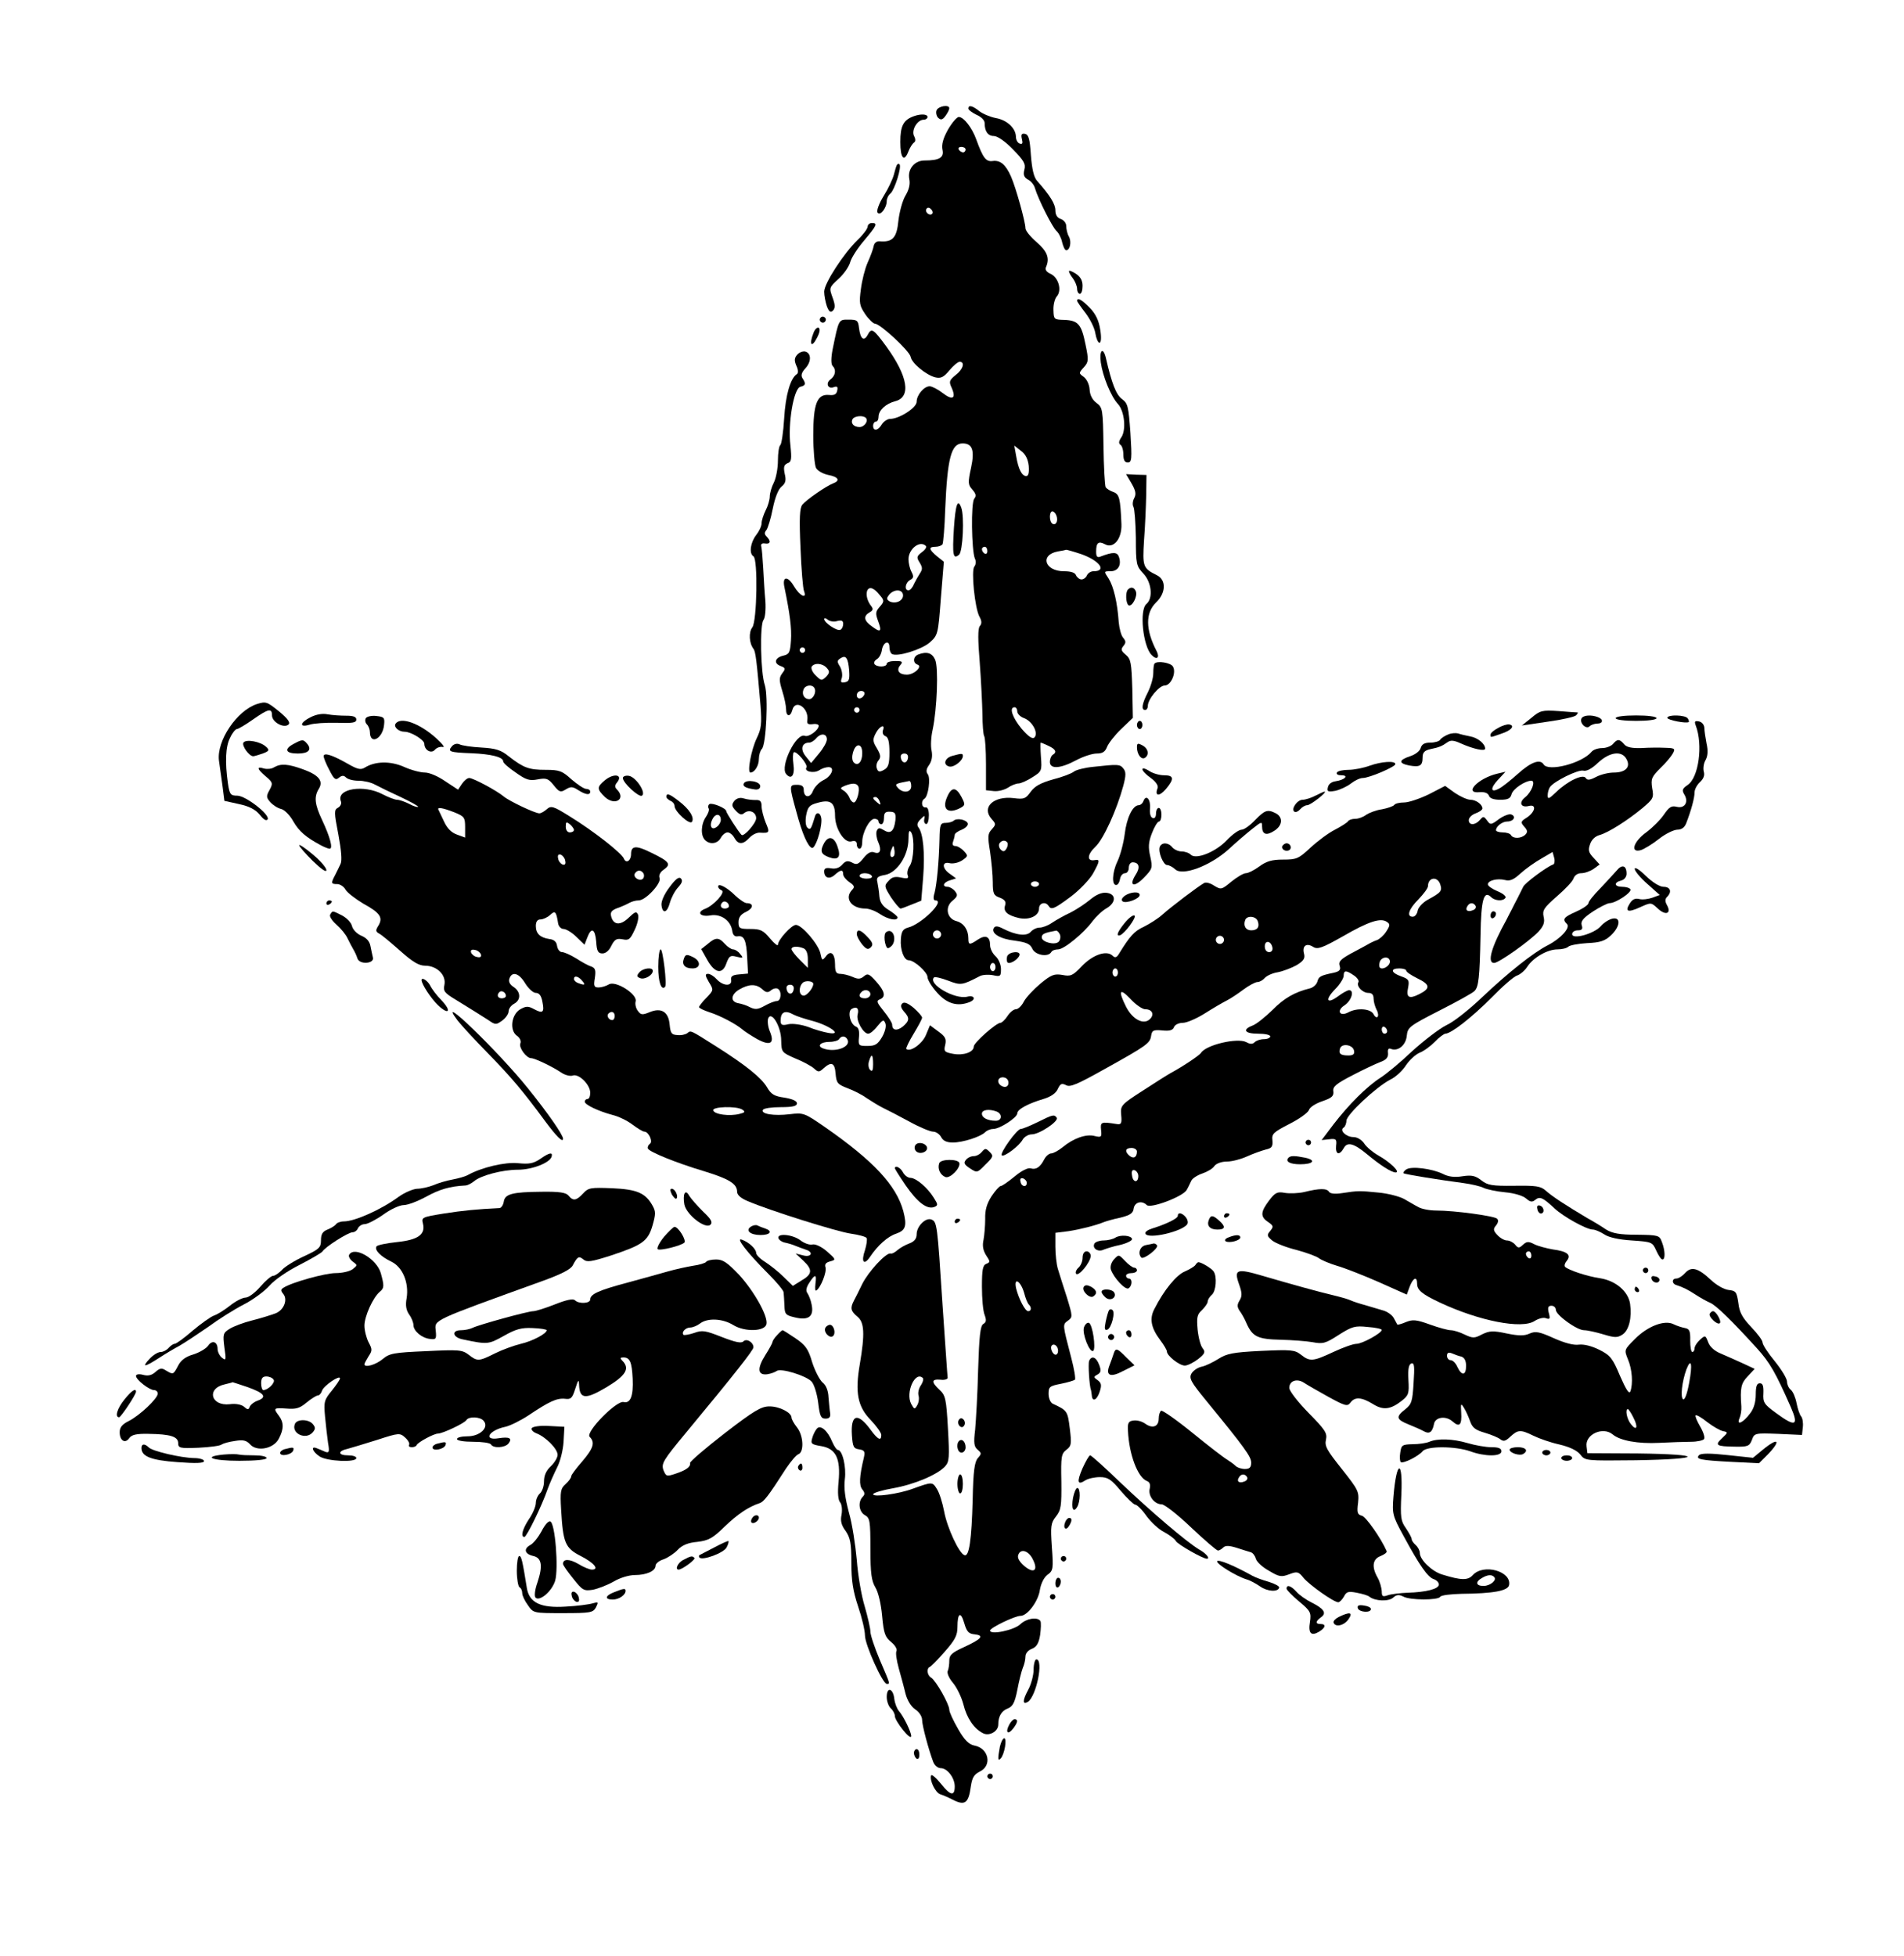  <svg version="1.0" xmlns="http://www.w3.org/2000/svg" width="700pt" height="719pt" viewBox="0 0 700 719" preserveAspectRatio="xMidYMid meet">
<g transform="translate(0,719) scale(0.1,-0.1)" fill="#000000" stroke="none">
<path d="M3443 6784 c-3 -8 0 -21 6 -27 10 -9 16 -8 27 7 8 11 14 23 14 28 0
15 -41 8 -47 -8z"></path>
<path d="M3560 6791 c0 -5 14 -15 30 -23 17 -7 30 -20 30 -30 0 -31 12 -48 34
-48 13 0 42 -20 70 -49 40 -41 48 -54 42 -75 -5 -19 -1 -28 13 -36 11 -5 23
-20 26 -32 13 -43 65 -145 79 -157 8 -7 18 -26 21 -42 4 -16 10 -29 15 -29 14
0 20 31 10 50 -6 10 -10 28 -10 39 0 11 -9 22 -20 26 -13 4 -20 15 -20 32 0
23 -20 55 -67 108 -12 13 -19 43 -23 95 -4 59 -8 75 -22 78 -12 2 -15 -2 -11
-19 4 -16 2 -20 -8 -17 -8 3 -14 14 -14 26 -1 31 -33 61 -74 68 -20 4 -47 15
-60 25 -26 21 -41 24 -41 10z"></path>
<path d="M3360 6763 c-39 -14 -50 -36 -50 -95 0 -60 14 -76 30 -34 5 13 14 27
19 31 7 4 8 12 2 24 -12 21 11 61 35 61 8 0 14 5 14 10 0 11 -25 12 -50 3z"></path>
<path d="M3485 6713 c-18 -32 -24 -55 -20 -74 6 -28 -11 -39 -66 -39 -37 0
-63 -32 -56 -68 4 -19 -1 -39 -14 -61 -11 -18 -22 -59 -26 -92 -6 -63 -21 -80
-69 -76 -11 1 -20 -6 -22 -18 -2 -11 -12 -38 -22 -60 -10 -22 -21 -66 -25 -98
-7 -51 -5 -61 16 -92 13 -19 30 -35 36 -35 19 0 128 -101 131 -122 4 -23 56
-66 90 -75 21 -5 31 0 52 25 15 18 32 32 38 32 21 0 13 -28 -15 -49 -23 -19
-25 -24 -14 -47 17 -39 3 -47 -33 -19 -18 14 -40 25 -48 25 -21 0 -48 -32 -48
-57 0 -22 -64 -63 -98 -63 -9 0 -23 -9 -30 -20 -14 -24 -32 -26 -32 -5 0 8 5
15 10 15 6 0 10 8 10 18 0 24 27 48 61 57 60 15 47 92 -33 202 -47 64 -54 69
-68 42 -14 -26 -27 -15 -32 26 -3 27 -7 30 -38 30 -37 0 -36 3 -59 -110 -6
-31 -6 -54 0 -60 14 -14 11 -36 -8 -50 -19 -14 -9 -37 13 -28 12 4 15 1 12
-13 -3 -14 -11 -18 -30 -16 -44 4 -58 -32 -58 -148 0 -56 5 -110 10 -120 6
-11 26 -22 45 -26 38 -7 45 -21 18 -31 -26 -10 -98 -60 -113 -78 -10 -12 -12
-49 -7 -159 3 -78 9 -150 13 -159 12 -31 -16 -18 -37 18 -23 39 -44 37 -35 -4
20 -97 27 -151 24 -195 -3 -44 -6 -51 -27 -56 -32 -7 -38 -28 -12 -38 19 -7
20 -10 7 -27 -12 -16 -12 -26 0 -65 8 -25 14 -55 14 -67 0 -28 16 -30 23 -3
11 42 62 7 55 -38 -2 -13 3 -16 20 -14 12 2 22 -1 22 -6 0 -16 -37 -43 -51
-37 -32 12 -92 -112 -69 -140 19 -23 33 -6 27 36 -3 21 -2 40 1 43 8 9 53 -44
47 -55 -10 -15 26 -23 46 -11 10 7 26 12 35 12 25 0 12 -33 -19 -48 -16 -8
-32 -25 -38 -39 -10 -28 -34 -26 -34 3 0 14 -7 19 -25 19 -29 0 -29 -2 -2
-100 21 -79 42 -127 57 -132 12 -4 35 64 35 102 0 26 -18 35 -24 13 -14 -47
-17 -51 -28 -40 -6 6 -8 25 -4 46 6 30 12 37 43 45 46 13 63 1 63 -47 0 -48
34 -102 60 -95 14 4 20 0 20 -11 0 -9 5 -16 10 -16 6 0 10 11 10 25 0 35 27
85 45 85 8 0 15 -4 15 -10 0 -5 5 -10 10 -10 6 0 10 11 10 24 0 18 5 23 23 22
18 -1 21 -6 19 -31 -5 -41 -18 -52 -42 -37 -17 10 -21 10 -27 -3 -3 -9 0 -28
6 -41 13 -30 7 -46 -16 -37 -11 4 -24 -3 -38 -21 -19 -24 -26 -26 -42 -17 -16
8 -24 7 -37 -8 -11 -12 -25 -16 -41 -13 -18 3 -25 0 -25 -11 0 -24 19 -31 39
-13 22 20 31 20 31 2 0 -7 10 -20 23 -29 18 -12 20 -18 10 -28 -30 -31 -3 -69
49 -69 13 0 37 -9 53 -20 30 -20 65 -27 65 -12 -1 4 -15 16 -33 27 -23 14 -32
29 -34 50 -1 17 -5 40 -7 51 -5 18 0 23 29 28 44 9 85 72 85 132 0 28 3 35 10
24 13 -21 10 -102 -6 -124 -7 -10 -10 -25 -7 -33 5 -12 0 -14 -24 -9 -22 5
-34 2 -46 -12 -17 -18 -16 -21 9 -61 15 -22 31 -41 35 -41 3 0 22 7 41 15 l35
14 7 86 c7 90 0 161 -17 183 -7 9 -5 18 7 30 16 16 17 16 14 0 -2 -9 2 -17 7
-17 6 -1 10 14 10 32 0 20 -5 31 -12 29 -15 -2 -18 24 -4 32 14 9 23 76 12 90
-7 9 -6 19 5 34 10 15 13 32 9 53 -4 16 -2 51 4 77 16 75 22 229 9 257 -11 25
-31 31 -62 19 -19 -7 -21 -31 -3 -37 20 -6 -11 -37 -39 -37 -29 0 -40 16 -24
35 11 13 7 15 -19 15 -17 0 -31 -4 -31 -10 0 -13 -37 -13 -45 -1 -3 6 1 13 9
18 8 4 16 19 18 32 4 30 28 41 28 12 0 -11 4 -22 9 -25 19 -12 109 16 139 42
30 27 31 29 41 162 l11 135 -25 20 c-30 25 -32 35 -6 35 11 0 22 4 26 9 3 5 8
63 10 128 8 189 22 243 64 243 36 0 45 -25 31 -90 -12 -55 -11 -62 5 -80 13
-15 15 -23 7 -33 -13 -15 -10 -190 2 -220 5 -9 4 -23 -2 -30 -12 -15 2 -153
19 -184 9 -16 9 -26 1 -35 -7 -9 -7 -50 0 -133 5 -66 9 -151 10 -190 0 -38 3
-74 6 -80 4 -5 7 -53 7 -105 l0 -95 28 -3 c16 -2 39 4 52 12 13 9 31 16 40 16
8 0 31 10 51 23 34 21 35 24 31 75 -2 28 -2 52 -1 52 2 0 15 -5 29 -12 26 -12
32 -23 15 -33 -5 -3 -10 -15 -10 -26 0 -27 38 -25 96 6 26 14 60 25 76 25 21
0 31 6 38 24 5 13 28 43 52 66 l43 41 -2 107 c-3 95 -5 109 -24 125 -17 14
-19 20 -9 32 10 12 10 18 -1 31 -7 8 -14 34 -16 57 -5 73 -19 131 -37 160 -18
27 -18 27 7 27 27 0 41 22 31 52 -6 19 -21 20 -68 2 -12 -5 -16 0 -16 18 0 33
8 40 33 27 31 -17 62 20 60 74 -4 96 -8 110 -29 118 -12 4 -25 12 -29 18 -3 6
-7 74 -8 152 -2 134 -3 141 -26 158 -15 11 -24 29 -25 49 -1 18 -10 37 -21 46
-19 14 -20 14 0 36 17 19 18 26 6 83 -15 75 -27 89 -78 91 -38 1 -39 2 -40 36
-1 19 5 42 12 50 20 22 7 69 -22 83 -16 7 -22 16 -17 26 14 32 4 57 -35 91
-23 20 -41 42 -41 51 0 23 -35 149 -53 190 -20 45 -40 61 -68 57 -24 -3 -35
11 -60 80 -15 42 -46 82 -64 82 -7 0 -25 -21 -40 -47z m65 -73 c0 -5 -4 -10
-9 -10 -6 0 -13 5 -16 10 -3 6 1 10 9 10 9 0 16 -4 16 -10z m-123 -236 c-9 -9
-28 6 -21 18 4 6 10 6 17 -1 6 -6 8 -13 4 -17z m-244 -750 c11 -11 -5 -34 -23
-34 -22 0 -34 15 -25 30 7 11 38 14 48 4z m599 -176 c2 -26 -1 -38 -9 -38 -16
0 -29 25 -37 73 l-7 39 24 -19 c17 -12 26 -30 29 -55z m102 -184 c7 -19 -2
-37 -15 -29 -12 8 -12 45 0 45 5 0 12 -7 15 -16z m-480 -111 c4 -4 -3 -15 -15
-23 -19 -15 -20 -19 -8 -38 11 -18 11 -25 1 -40 -6 -9 -16 -27 -22 -39 -5 -13
-14 -23 -20 -23 -16 0 -12 28 6 38 13 7 14 13 5 30 -6 11 -11 32 -11 46 0 38
42 71 64 49z m226 -19 c0 -8 -4 -12 -10 -9 -5 3 -10 10 -10 16 0 5 5 9 10 9 6
0 10 -7 10 -16z m345 -11 c68 -24 96 -63 45 -63 -10 0 -20 -7 -24 -15 -3 -8
-12 -15 -20 -15 -7 0 -16 7 -20 15 -3 10 -19 15 -44 15 -72 0 -90 61 -22 73
14 2 27 5 30 6 3 0 28 -7 55 -16z m-760 -131 c6 -4 16 -15 24 -25 12 -15 11
-20 -5 -38 -15 -17 -16 -24 -6 -51 15 -40 10 -45 -22 -21 -30 21 -33 38 -9 52
13 7 14 13 6 23 -28 35 -19 83 12 60z m105 -21 c0 -21 -30 -33 -51 -21 -10 7
-10 11 0 24 19 22 51 20 51 -3z m-242 -94 c16 4 22 1 22 -10 0 -9 -4 -19 -10
-22 -11 -7 -59 25 -60 39 0 5 6 4 13 -2 7 -6 23 -9 35 -5z m-118 -107 c0 -5
-4 -10 -10 -10 -5 0 -10 5 -10 10 0 6 5 10 10 10 6 0 10 -4 10 -10z m162 -75
c2 -32 0 -40 -15 -43 -15 -3 -18 0 -12 16 3 12 0 30 -7 42 -11 17 -11 22 2 30
20 13 28 2 32 -45z m-82 9 c11 -12 10 -18 -3 -32 -16 -15 -18 -15 -38 5 -12
11 -18 26 -15 32 10 16 41 13 56 -5z m-46 -73 c9 -14 -4 -41 -19 -41 -18 0
-28 17 -21 35 6 17 32 20 40 6z m184 -23 c-6 -18 -28 -21 -28 -4 0 9 7 16 16
16 9 0 14 -5 12 -12z m-18 -58 c0 -5 -4 -10 -10 -10 -5 0 -10 5 -10 10 0 6 5
10 10 10 6 0 10 -4 10 -10z m580 -5 c0 -9 11 -20 25 -25 30 -11 54 -55 38 -71
-7 -7 -22 3 -47 32 -34 41 -47 79 -26 79 6 0 10 -7 10 -15z m-494 -70 c-3 -9
1 -18 9 -21 11 -4 15 -22 15 -60 0 -43 -4 -55 -20 -64 -16 -9 -22 -8 -26 5 -4
8 -1 22 6 30 9 11 8 20 -6 44 -16 26 -16 33 -4 56 14 27 36 35 26 10z m-206
-33 c0 -10 -13 -33 -29 -52 l-29 -35 -20 25 c-21 26 -14 50 13 50 7 0 18 7 25
15 17 21 40 19 40 -3z m130 -51 c0 -32 -16 -49 -31 -34 -14 14 0 63 17 63 9 0
14 -11 14 -29z m168 -18 c-4 -22 -22 -20 -26 1 -2 10 3 16 13 16 10 0 15 -7
13 -17z m12 -103 c0 -24 -31 -27 -49 -6 -12 14 -11 15 42 25 4 0 7 -8 7 -19z
m-195 0 c8 -13 -5 -60 -16 -60 -5 0 -13 8 -16 18 -4 9 -13 21 -22 26 -13 8
-12 10 4 17 28 11 43 11 50 -1z m79 -56 c5 -14 4 -15 -9 -4 -17 14 -19 20 -6
20 5 0 12 -7 15 -16z m52 -201 c-11 -11 -17 4 -9 23 7 18 8 18 11 1 2 -10 1
-21 -2 -24z m-81 -73 c4 -6 -5 -10 -19 -10 -14 0 -26 5 -26 10 0 6 9 10 19 10
11 0 23 -4 26 -10z"></path>
<path d="M3297 6583 c-2 -4 -7 -20 -11 -36 -4 -15 -20 -50 -37 -77 -17 -27
-27 -55 -23 -61 9 -15 34 16 34 42 0 9 6 22 14 28 15 13 42 98 33 107 -3 3 -7
2 -10 -3z"></path>
<path d="M3190 6357 c0 -7 -16 -29 -36 -48 -52 -50 -124 -161 -124 -191 0 -15
5 -39 10 -54 8 -21 14 -24 22 -16 9 9 9 21 -1 48 -13 36 -13 37 22 69 20 18
39 46 43 62 4 15 27 51 51 79 47 56 51 64 28 64 -8 0 -15 -6 -15 -13z"></path>
<path d="M3930 6193 c0 -5 7 -17 15 -27 8 -11 15 -28 15 -38 0 -10 5 -18 10
-18 6 0 10 13 10 29 0 20 -8 34 -25 45 -14 9 -25 13 -25 9z"></path>
<path d="M3960 6084 c0 -3 14 -23 31 -45 16 -21 33 -54 36 -74 3 -19 10 -35
15 -35 6 0 8 18 3 48 -5 33 -16 57 -38 80 -29 30 -47 40 -47 26z"></path>
<path d="M3016 6021 c-4 -5 -2 -12 3 -15 5 -4 12 -2 15 3 4 5 2 12 -3 15 -5 4
-12 2 -15 -3z"></path>
<path d="M2990 5964 c-16 -41 -6 -54 13 -17 11 20 13 34 7 38 -6 3 -15 -6 -20
-21z"></path>
<path d="M2930 5885 c-10 -12 -10 -21 -2 -40 7 -14 7 -27 2 -30 -24 -15 -42
-77 -47 -163 -3 -51 -10 -95 -14 -98 -5 -3 -9 -29 -9 -57 0 -29 -7 -65 -15
-81 -8 -15 -15 -39 -15 -51 0 -12 -7 -36 -15 -51 -8 -16 -15 -37 -15 -47 0
-11 -9 -30 -20 -44 -21 -27 -27 -68 -10 -78 17 -10 13 -238 -4 -261 -14 -18
-12 -58 4 -79 8 -10 12 -44 26 -209 5 -67 3 -85 -14 -120 -20 -42 -36 -126
-23 -126 15 0 31 25 31 50 0 14 5 31 11 37 16 16 24 193 11 234 -16 46 -19
223 -5 240 6 8 9 37 7 69 -3 30 -6 84 -8 120 -2 36 -5 72 -7 80 -3 10 2 14 14
12 20 -3 22 9 5 26 -8 8 -8 15 0 24 5 7 16 42 23 78 8 40 20 71 32 81 15 12
18 23 12 47 -5 25 -3 33 10 39 15 5 16 15 11 65 -10 81 12 209 36 216 20 5 22
11 8 32 -6 10 -3 21 11 36 23 25 22 57 -2 62 -9 1 -22 -4 -29 -13z"></path>
<path d="M4047 5858 c7 -51 37 -125 63 -153 24 -26 31 -94 13 -122 -10 -14
-11 -23 -4 -28 6 -3 11 -19 11 -36 0 -20 5 -29 16 -29 15 0 16 12 10 108 -7
97 -9 109 -31 125 -22 16 -38 59 -59 150 -10 43 -25 31 -19 -15z"></path>
<path d="M4160 5413 c15 -26 18 -39 10 -54 -6 -11 -7 -25 -3 -32 4 -6 8 -58 9
-114 0 -98 2 -104 27 -131 31 -32 37 -91 12 -112 -27 -22 -13 -156 19 -188 19
-20 31 -10 18 15 -41 79 -41 140 -2 178 37 35 38 83 4 100 -52 26 -54 31 -48
129 4 50 7 125 8 166 l1 74 -38 1 -37 2 20 -34z"></path>
<path d="M3507 5248 c-6 -99 -3 -116 19 -97 14 12 20 141 8 173 -13 35 -21 12
-27 -76z"></path>
<path d="M4147 5023 c-10 -10 -8 -51 2 -58 13 -7 34 33 27 51 -6 15 -18 18
-29 7z"></path>
<path d="M4245 4751 c-3 -2 -5 -18 -5 -36 0 -17 -9 -48 -20 -70 -22 -43 -25
-65 -10 -65 6 0 10 7 10 15 0 25 42 75 62 75 23 0 44 48 30 70 -8 14 -57 22
-67 11z"></path>
<path d="M945 4602 c-74 -24 -149 -135 -140 -208 3 -21 9 -63 13 -93 l7 -55
54 -12 c38 -8 60 -20 76 -39 14 -18 24 -24 29 -17 10 16 -79 86 -111 87 -25 0
-29 4 -35 45 -11 77 -9 136 8 168 8 18 20 32 25 32 5 0 32 16 59 35 57 40 70
43 70 15 0 -25 45 -49 61 -33 7 7 -3 21 -34 47 -46 37 -49 38 -82 28z"></path>
<path d="M5630 4551 l-35 -28 95 14 c52 7 99 18 104 23 6 6 8 10 6 11 -3 0
-34 2 -70 5 -61 4 -68 2 -100 -25z"></path>
<path d="M1143 4554 c-41 -20 -44 -40 -5 -28 15 5 60 8 100 7 58 -2 72 0 72
12 0 10 -11 14 -37 14 -21 0 -51 2 -68 5 -19 4 -42 0 -62 -10z"></path>
<path d="M1345 4550 c-4 -7 -2 -17 4 -23 6 -6 11 -19 11 -28 0 -49 47 -25 52
26 3 27 0 30 -29 33 -17 2 -34 -2 -38 -8z"></path>
<path d="M5815 4550 c-10 -16 16 -43 29 -30 5 5 18 10 28 10 22 0 24 16 2 24
-24 9 -52 7 -59 -4z"></path>
<path d="M5940 4550 c0 -6 32 -10 75 -10 43 0 75 4 75 10 0 6 -32 10 -75 10
-43 0 -75 -4 -75 -10z"></path>
<path d="M6130 4551 c0 -8 71 -22 79 -15 1 1 0 7 -4 13 -8 13 -75 15 -75 2z"></path>
<path d="M1454 4529 c-7 -12 12 -29 34 -29 23 0 72 -30 72 -44 0 -24 26 -38
39 -22 7 8 20 12 29 10 9 -3 -1 11 -23 31 -61 56 -133 82 -151 54z"></path>
<path d="M4180 4525 c0 -8 5 -15 10 -15 6 0 10 7 10 15 0 8 -4 15 -10 15 -5 0
-10 -7 -10 -15z"></path>
<path d="M6234 4524 c28 -72 11 -194 -30 -220 -19 -13 -21 -19 -12 -34 17 -27
3 -53 -27 -46 -20 5 -28 0 -48 -29 -13 -19 -42 -48 -65 -65 -47 -34 -60 -77
-19 -65 12 4 42 22 66 41 24 19 55 34 68 34 15 0 26 8 32 23 19 49 31 94 31
114 0 11 9 28 20 38 13 12 18 25 14 38 -3 11 -1 30 6 42 9 16 10 36 4 62 -4
21 -8 47 -8 58 -1 11 -9 21 -20 23 -15 3 -17 0 -12 -14z"></path>
<path d="M5508 4514 c-16 -8 -28 -19 -28 -24 0 -12 -3 -12 40 3 37 12 51 30
28 34 -7 1 -25 -4 -40 -13z"></path>
<path d="M5324 4490 c-12 -5 -25 -13 -29 -19 -3 -6 -20 -11 -37 -11 -21 0 -31
-6 -35 -20 -3 -11 -20 -24 -39 -30 -42 -14 -43 -26 -3 -34 39 -7 49 -1 49 29
0 19 7 26 28 31 34 7 43 11 63 25 12 9 24 8 50 -4 45 -20 89 -30 89 -19 0 18
-27 40 -55 45 -16 3 -37 8 -45 11 -8 2 -25 1 -36 -4z"></path>
<path d="M895 4460 c-7 -11 21 -50 36 -50 4 0 20 5 35 10 24 9 25 13 13 24
-20 20 -75 30 -84 16z"></path>
<path d="M1077 4454 c-34 -19 -26 -34 18 -34 39 0 52 14 35 35 -15 18 -18 18
-53 -1z"></path>
<path d="M5930 4455 c-7 -8 -25 -15 -40 -15 -15 0 -33 -6 -39 -14 -35 -42
-159 -74 -176 -46 -13 21 -46 9 -95 -35 -27 -24 -58 -49 -69 -54 -31 -17 -33
1 -4 32 l28 30 -30 -7 c-72 -17 -126 -75 -64 -68 17 1 29 -3 33 -13 3 -10 18
-15 42 -15 28 0 37 5 41 20 5 20 50 50 73 50 17 0 1 -42 -23 -61 -24 -19 -16
-39 13 -32 30 8 25 -21 -6 -42 -24 -15 -24 -18 -10 -34 12 -13 13 -20 4 -29
-15 -15 -45 -16 -53 -2 -3 6 -17 10 -31 10 -13 0 -24 4 -24 8 0 14 23 32 41
32 24 0 34 19 15 26 -8 3 -28 -5 -45 -17 -29 -22 -32 -22 -44 -5 -12 16 -14
16 -26 2 -17 -20 -41 -21 -41 -1 0 9 11 20 25 25 14 5 25 13 25 18 0 15 -24
32 -44 32 -11 0 -36 11 -57 25 l-36 26 -60 -31 c-33 -16 -74 -30 -91 -30 -17
0 -33 -4 -36 -9 -4 -5 -24 -12 -45 -16 -22 -3 -47 -13 -58 -20 -10 -8 -28 -15
-40 -15 -12 0 -24 -4 -27 -9 -3 -5 -25 -19 -48 -31 -24 -12 -64 -42 -90 -66
-44 -41 -51 -44 -101 -44 -41 0 -61 -6 -87 -25 -19 -14 -41 -25 -50 -25 -8 0
-32 -14 -53 -31 -36 -30 -38 -30 -63 -15 -13 9 -30 14 -37 10 -23 -13 -122
-88 -152 -115 -16 -15 -48 -35 -70 -46 -35 -16 -51 -34 -91 -99 -9 -15 -15
-16 -24 -7 -22 21 -73 3 -113 -39 -33 -35 -41 -38 -71 -32 -30 5 -41 1 -81
-32 -26 -22 -53 -51 -61 -66 -8 -16 -21 -28 -29 -28 -8 0 -22 -11 -31 -25 -9
-14 -21 -25 -26 -25 -15 0 -98 -73 -98 -87 0 -21 -38 -34 -76 -27 -32 6 -35 9
-29 33 5 22 0 31 -25 49 l-31 23 -15 -36 c-13 -32 -58 -64 -72 -51 -2 3 10 28
27 56 17 28 31 54 31 59 0 5 -14 21 -31 36 -22 18 -35 23 -42 16 -7 -7 -5 -16
6 -29 22 -24 21 -34 -3 -55 -22 -18 -40 -15 -40 6 0 7 -14 29 -31 50 -25 31
-28 38 -15 43 24 9 19 30 -13 66 -25 28 -31 31 -45 19 -13 -11 -22 -11 -42 -2
-14 6 -34 11 -44 11 -16 0 -20 7 -20 34 0 41 -16 55 -34 30 -13 -16 -14 -16
-20 12 -8 34 -68 104 -90 104 -16 0 -66 -55 -66 -73 0 -6 -13 4 -29 23 -25 30
-35 35 -72 35 -40 0 -44 2 -44 25 0 17 8 29 28 38 27 13 29 32 2 32 -7 0 -26
13 -42 28 -30 30 -63 47 -63 33 0 -5 6 -11 13 -14 16 -6 -29 -56 -61 -68 -33
-13 -17 -31 21 -24 38 6 73 -19 79 -56 2 -16 9 -23 20 -21 24 4 32 -15 35 -80
l3 -57 -33 -3 c-24 -2 -31 -7 -29 -20 4 -25 -30 -23 -53 2 -10 11 -24 20 -32
20 -11 0 -11 -6 3 -30 18 -29 18 -30 -9 -58 -15 -15 -27 -31 -27 -34 0 -4 17
-12 38 -19 41 -13 99 -44 122 -64 8 -7 33 -23 54 -35 48 -26 65 -16 46 29 -7
17 -9 38 -6 47 12 30 48 -30 48 -81 1 -43 2 -44 52 -66 28 -11 59 -28 69 -37
15 -14 19 -14 35 1 29 26 41 20 44 -20 3 -34 7 -39 43 -53 22 -8 54 -24 70
-36 17 -11 44 -28 60 -36 17 -8 61 -31 98 -51 38 -21 77 -37 87 -37 11 0 24
-9 30 -20 7 -14 21 -20 43 -20 37 0 102 21 119 38 7 7 20 12 30 12 24 0 88 42
88 57 0 15 39 36 96 53 27 8 46 21 53 37 9 19 14 22 30 14 15 -9 42 3 142 59
155 86 167 95 171 122 3 20 8 23 41 20 27 -3 39 1 43 12 3 9 18 16 33 16 14 0
51 16 81 35 30 19 66 40 80 47 14 7 41 25 61 40 20 15 44 28 52 28 8 0 20 7
27 15 7 8 28 18 48 21 20 4 51 16 69 26 26 16 32 25 27 43 -7 28 9 40 34 24
16 -10 33 -4 109 39 95 55 139 69 162 53 12 -8 12 -13 -3 -36 -9 -14 -25 -28
-34 -31 -9 -3 -24 -10 -32 -15 -8 -5 -37 -20 -63 -34 -38 -21 -47 -30 -42 -45
5 -15 0 -21 -22 -26 -49 -10 -55 -14 -60 -33 -3 -10 -15 -21 -26 -24 -57 -14
-96 -36 -139 -80 -27 -26 -59 -52 -73 -57 -39 -15 -29 -30 20 -30 25 0 45 -4
45 -10 0 -5 -10 -10 -23 -10 -13 0 -28 -5 -34 -11 -8 -8 -17 -8 -31 0 -33 17
-149 -10 -167 -40 -6 -9 -67 -50 -110 -73 -11 -6 -57 -35 -103 -65 -81 -52
-83 -55 -80 -90 3 -31 0 -36 -17 -33 -57 9 -60 8 -57 -22 3 -26 1 -28 -24 -22
-31 8 -77 -8 -117 -41 -16 -13 -35 -23 -42 -23 -8 0 -20 -10 -26 -22 -15 -29
-30 -39 -50 -33 -10 3 -34 -9 -59 -30 -23 -19 -46 -35 -51 -35 -5 0 -20 -17
-34 -38 -17 -27 -24 -50 -23 -83 0 -25 -3 -59 -6 -76 -5 -22 -2 -39 9 -57 16
-24 16 -26 1 -32 -13 -5 -16 -22 -16 -84 0 -43 4 -90 10 -104 7 -19 6 -27 -5
-33 -11 -7 -15 -43 -19 -168 -2 -88 -8 -187 -11 -221 -6 -49 -4 -62 9 -73 15
-13 15 -15 1 -31 -12 -14 -17 -47 -19 -151 -4 -150 -13 -212 -30 -206 -20 6
-64 101 -75 161 -6 32 -18 70 -27 83 -16 26 -17 26 -89 0 -51 -19 -145 -32
-145 -20 0 5 33 15 73 22 79 14 164 50 192 81 15 17 16 32 10 139 -6 108 -9
122 -31 142 -31 29 -30 40 4 37 15 -2 26 2 26 7 -1 6 -9 127 -19 270 -19 294
-20 304 -41 312 -21 8 -54 -25 -54 -54 0 -16 -8 -27 -27 -34 -16 -6 -35 -17
-44 -25 -9 -8 -20 -14 -25 -12 -16 4 -81 -66 -104 -112 -12 -25 -26 -53 -31
-62 -14 -27 -11 -38 13 -58 26 -21 28 -63 9 -175 -18 -104 -8 -156 40 -205 21
-22 39 -47 39 -55 0 -24 -13 -17 -40 20 -47 64 -73 56 -68 -21 3 -43 6 -49 27
-52 19 -3 22 -8 17 -30 -17 -71 -18 -102 -6 -117 10 -12 10 -19 2 -27 -19 -19
-14 -56 8 -68 18 -10 20 -21 20 -123 0 -91 4 -118 18 -142 11 -18 21 -61 25
-105 6 -65 11 -78 33 -96 15 -12 23 -27 20 -33 -4 -6 0 -34 8 -63 8 -29 20
-72 25 -94 7 -26 21 -48 36 -58 14 -9 25 -26 25 -38 0 -21 24 -110 41 -155 5
-13 17 -23 28 -23 24 0 51 -36 51 -67 0 -37 -16 -34 -50 9 -19 23 -35 37 -37
31 -6 -18 16 -63 34 -69 10 -3 33 -13 50 -22 41 -20 54 -9 62 50 5 34 12 45
34 56 45 22 32 85 -20 95 -21 4 -37 20 -60 60 -18 31 -33 63 -33 72 0 20 -49
107 -67 118 -15 9 -17 34 -5 39 5 2 30 27 55 56 38 43 47 60 47 91 0 52 12 59
25 14 9 -31 16 -39 38 -41 37 -4 26 -17 -39 -47 -44 -20 -54 -29 -54 -49 0
-13 -2 -31 -6 -39 -3 -8 6 -28 20 -44 14 -17 31 -52 38 -79 12 -49 38 -88 71
-105 23 -13 57 6 57 31 0 31 12 51 36 60 17 7 25 21 34 67 6 32 15 68 20 81 6
13 10 32 10 43 0 11 10 23 24 28 17 7 25 20 30 51 3 23 4 45 1 51 -11 16 -51
10 -74 -12 -23 -22 -111 -40 -111 -23 0 10 91 54 112 54 25 0 65 53 71 95 4
24 15 46 28 56 21 15 22 22 16 102 -5 77 -4 88 15 112 19 24 21 39 20 129 -2
91 0 102 18 116 19 14 20 22 13 79 -8 64 -9 66 -63 91 -8 4 -15 20 -15 36 0
26 4 29 45 37 25 5 48 12 52 15 3 4 -3 41 -14 82 -32 123 -32 120 -12 135 18
13 18 15 -4 87 -13 40 -28 87 -33 104 -5 17 -9 53 -9 81 l0 51 48 6 c45 7 100
21 132 34 8 3 35 11 60 16 35 9 46 16 48 34 4 23 30 30 48 12 14 -14 135 32
147 56 6 10 13 26 17 34 4 8 22 20 40 26 18 6 39 18 45 28 7 9 26 16 46 16 19
0 52 9 74 19 22 10 53 21 68 25 23 5 27 11 25 34 -3 24 4 30 62 60 36 18 68
41 72 51 3 11 26 25 50 33 35 12 42 19 40 36 -3 17 10 28 70 59 40 21 87 43
103 49 22 8 29 17 28 32 -2 15 2 20 11 16 26 -10 55 14 58 49 3 30 10 36 120
92 65 33 123 65 129 72 15 15 19 49 22 205 2 130 12 167 39 140 14 -14 45 -16
53 -2 3 5 -10 16 -30 24 -19 8 -35 19 -35 25 0 14 34 23 63 16 18 -5 32 1 58
25 19 17 53 41 76 54 l41 24 6 -22 c3 -11 1 -23 -4 -24 -23 -8 -104 -68 -110
-82 -4 -8 -13 -26 -20 -40 -7 -14 -18 -34 -23 -45 -6 -11 -14 -27 -18 -35 -56
-101 -73 -160 -46 -160 17 0 130 80 163 115 19 21 24 34 19 55 -5 24 1 33 49
75 30 26 58 55 61 66 4 11 15 19 28 19 13 0 33 7 46 16 l22 16 -22 24 c-19 20
-21 29 -13 51 5 16 19 29 34 33 33 9 102 53 158 99 40 34 43 38 36 74 -5 34
-2 41 30 73 20 19 40 43 46 54 10 18 7 20 -27 21 -21 1 -61 1 -89 -1 -35 -1
-54 3 -63 14 -17 20 -25 20 -41 1z m50 -56 c16 -29 -4 -49 -47 -49 -19 0 -48
-7 -65 -16 -23 -12 -32 -13 -38 -4 -10 16 -67 -11 -109 -52 -26 -25 -31 -27
-31 -12 0 11 4 24 8 30 13 21 104 66 123 61 12 -3 31 7 54 29 43 40 88 46 105
13z m-685 -460 c8 -24 3 -30 -45 -56 -20 -11 -36 -29 -38 -41 -2 -12 -10 -22
-18 -22 -24 0 -15 28 21 64 19 20 35 41 35 49 0 32 35 37 45 6z m-2615 -80 c0
-5 -7 -9 -15 -9 -15 0 -20 12 -9 23 8 8 24 -1 24 -14z m2745 1 c3 -6 -1 -13
-10 -16 -19 -8 -30 0 -20 15 8 14 22 14 30 1z m-801 -56 c8 -21 -1 -34 -24
-34 -20 0 -30 17 -22 38 6 17 39 15 46 -4z m-124 -69 c0 -8 -7 -15 -15 -15 -8
0 -15 7 -15 15 0 8 7 15 15 15 8 0 15 -7 15 -15z m178 -28 c2 -10 -3 -17 -12
-17 -10 0 -16 9 -16 21 0 24 23 21 28 -4z m-1724 -3 c10 -4 16 -18 16 -39 l0
-33 -30 30 c-16 16 -30 34 -30 39 0 10 21 12 44 3z m2156 -49 c0 -16 -27 -32
-37 -22 -3 4 -3 13 0 22 8 20 37 20 37 0z m-1000 -40 c0 -8 -4 -15 -10 -15 -5
0 -10 7 -10 15 0 8 5 15 10 15 6 0 10 -7 10 -15z m1060 7 c0 -5 18 -17 40 -28
48 -23 50 -37 9 -58 -39 -20 -50 -13 -42 24 5 27 2 31 -26 41 -37 13 -41 29
-6 29 14 0 25 -4 25 -8z m-192 -18 c12 -8 20 -20 16 -25 -8 -14 15 -39 37 -39
13 0 19 -7 19 -21 0 -11 5 -29 11 -41 13 -24 1 -40 -12 -15 -11 19 -59 23 -91
6 -33 -18 -46 6 -14 26 25 17 36 55 16 55 -6 0 -24 -10 -40 -22 -42 -31 -50
-14 -12 25 18 18 32 41 32 50 0 21 9 21 38 1z m-1988 -31 c0 -15 -23 -43 -35
-43 -18 0 -20 31 -4 47 10 10 39 7 39 -4z m-188 -19 c14 -13 21 -14 32 -5 8 7
20 10 26 6 15 -9 12 -45 -4 -45 -8 0 -28 -8 -44 -17 -25 -14 -35 -15 -54 -6
-12 7 -32 13 -43 15 -30 5 -29 31 2 50 36 21 62 22 85 2z m116 -1 c-4 -22 -22
-20 -26 1 -2 10 3 16 13 16 10 0 15 -7 13 -17z m282 -18 c0 -8 -9 -15 -20 -15
-20 0 -26 11 -13 23 12 13 33 7 33 -8z m1010 -55 c26 0 35 -19 18 -36 -23 -23
-64 -2 -88 45 -30 60 -24 71 16 29 19 -21 44 -38 54 -38z m-1057 -20 c-6 -22
21 -70 39 -70 7 0 22 12 34 28 20 24 23 25 29 10 4 -10 -1 -31 -12 -50 -16
-27 -25 -33 -54 -33 -32 0 -34 1 -31 33 2 21 -1 34 -11 38 -21 8 -32 55 -16
65 19 11 28 2 22 -21z m-235 0 c9 -5 42 -16 73 -24 63 -18 108 -53 54 -43 -17
3 -50 12 -74 22 -26 9 -56 13 -72 10 -24 -6 -29 -3 -29 13 0 32 16 40 48 22z
m2182 -61 c0 -5 -4 -9 -10 -9 -5 0 -10 7 -10 16 0 8 5 12 10 9 6 -3 10 -10 10
-16z m-1985 -29 c17 -28 -44 -51 -89 -34 -24 9 -9 24 24 24 16 0 32 5 35 10 8
13 22 13 30 0z m1863 -42 c3 -13 -3 -18 -21 -18 -29 0 -37 7 -30 27 8 19 47
12 51 -9z m-1768 -50 c0 -23 -3 -29 -11 -21 -6 6 -8 20 -4 32 9 30 15 26 15
-11z m495 -58 c3 -5 4 -14 0 -20 -8 -13 -35 -1 -35 16 0 16 26 19 35 4z m-41
-116 c22 -9 20 -34 -3 -34 -30 0 -51 11 -51 26 0 15 27 18 54 8z m516 -147 c0
-21 -12 -28 -27 -16 -19 16 -16 29 7 29 11 0 20 -6 20 -13z m5 -90 c0 -26 -20
-25 -23 2 -3 16 1 22 10 19 7 -3 13 -12 13 -21z m-410 -25 c0 -18 -20 -15 -23
4 -3 10 1 15 10 12 7 -3 13 -10 13 -16z m-10 -404 c5 -20 13 -40 18 -44 10
-10 9 -24 -3 -24 -11 0 -34 44 -44 83 -10 44 16 29 29 -15z m125 -214 c0 -8
-4 -14 -9 -14 -11 0 -22 26 -14 34 9 9 23 -3 23 -20z m-497 -100 c3 -4 0 -15
-7 -26 -8 -11 -12 -28 -9 -38 3 -10 1 -26 -5 -36 -9 -16 -11 -15 -22 5 -22 42
15 123 43 95z m405 -668 c20 -40 2 -52 -33 -22 -18 16 -26 30 -21 41 9 24 39
14 54 -19z"></path>
<path d="M1661 4446 c-16 -19 -8 -22 73 -25 72 -3 116 -14 116 -30 0 -6 21
-24 46 -41 38 -27 51 -31 81 -25 32 6 39 3 59 -22 20 -25 25 -27 44 -15 18 11
25 11 45 -2 28 -18 45 -20 45 -6 0 6 -7 10 -15 10 -8 0 -32 16 -54 35 -34 31
-44 35 -95 35 -61 0 -81 7 -136 50 -28 23 -48 29 -100 32 -36 2 -72 7 -81 12
-9 4 -21 1 -28 -8z"></path>
<path d="M4180 4443 c0 -26 16 -47 29 -39 17 11 13 34 -9 46 -17 9 -20 8 -20
-7z"></path>
<path d="M1190 4410 c0 -6 9 -29 21 -51 17 -34 23 -38 35 -28 11 9 18 9 26 1
7 -7 27 -12 46 -12 19 0 46 -6 60 -14 15 -8 58 -29 95 -46 38 -18 67 -34 64
-36 -2 -2 -17 2 -33 11 -16 8 -36 15 -44 15 -8 0 -32 9 -53 20 -69 37 -171 21
-154 -25 4 -8 -1 -19 -10 -24 -15 -8 -15 -16 1 -99 11 -59 14 -96 8 -108 -5
-11 -14 -29 -20 -41 -16 -30 -15 -33 8 -33 10 0 24 -9 30 -20 6 -11 36 -34 66
-52 62 -34 73 -51 55 -81 -11 -17 -10 -22 3 -29 10 -5 44 -34 78 -64 45 -40
68 -54 91 -54 43 0 78 -34 71 -70 -5 -24 0 -30 43 -56 64 -39 82 -51 117 -73
27 -19 30 -19 52 -3 13 9 24 25 24 34 0 10 9 22 20 28 26 14 25 44 -2 62 -14
9 -19 20 -15 31 10 28 36 19 58 -18 12 -19 29 -35 39 -35 12 0 20 -10 24 -32
8 -40 2 -45 -30 -28 -22 12 -29 12 -51 0 -33 -19 -41 -78 -12 -98 10 -7 16
-19 12 -28 -6 -15 22 -54 40 -54 13 0 78 -31 109 -52 14 -10 34 -15 43 -12 22
9 65 -33 65 -63 0 -13 -4 -23 -10 -23 -5 0 -10 -4 -10 -10 0 -11 50 -35 103
-49 21 -5 54 -21 72 -35 19 -14 38 -26 44 -26 16 0 33 -38 20 -45 -5 -4 -9
-11 -7 -17 4 -12 101 -52 208 -84 91 -28 120 -46 120 -75 0 -12 14 -24 38 -34
81 -35 330 -113 380 -120 28 -4 55 -11 58 -16 3 -5 0 -25 -6 -45 -15 -43 -4
-58 19 -24 28 42 65 75 96 85 35 12 40 29 26 83 -26 95 -110 185 -290 310 -74
51 -77 52 -128 46 -58 -7 -107 1 -98 16 3 6 33 10 66 10 44 0 59 4 59 14 0 9
-17 16 -46 21 -37 5 -49 12 -64 38 -21 35 -75 79 -185 149 -98 62 -95 61 -108
50 -7 -5 -23 -9 -37 -7 -21 1 -25 7 -28 38 -4 48 -31 64 -74 46 -27 -11 -32
-10 -43 5 -7 9 -11 25 -8 35 7 26 -74 78 -99 62 -10 -6 -27 -11 -37 -11 -17 0
-19 5 -14 35 4 28 2 36 -13 42 -11 3 -36 17 -56 30 -21 13 -44 23 -52 23 -8 0
-16 10 -18 23 -2 15 -11 23 -28 25 -34 5 -50 20 -50 48 0 16 6 24 17 24 9 0
25 7 35 16 19 18 23 14 30 -31 2 -11 11 -20 20 -20 9 0 31 -13 47 -29 l30 -29
10 26 c15 40 29 33 33 -15 2 -35 7 -43 23 -43 12 0 25 11 33 29 12 23 19 27
41 23 23 -5 28 0 44 34 11 22 16 47 13 56 -6 14 -11 12 -35 -11 -30 -29 -56
-27 -64 5 -4 15 1 22 21 30 15 5 35 14 44 19 10 6 26 10 36 10 26 0 84 63 77
82 -4 10 2 22 15 31 29 20 21 30 -45 62 -56 28 -75 27 -75 -5 0 -24 -18 -36
-26 -17 -7 20 -112 102 -198 155 -62 39 -70 41 -86 27 -9 -8 -21 -15 -27 -15
-16 0 -111 45 -131 62 -25 21 -112 68 -127 68 -7 0 -19 -10 -27 -22 l-14 -21
-47 31 c-26 18 -58 32 -75 32 -16 0 -51 9 -77 21 -50 22 -106 21 -144 -3 -15
-9 -27 -6 -62 14 -56 32 -89 43 -89 28z m480 -206 c37 -15 40 -19 40 -55 l0
-38 -30 11 c-20 7 -36 23 -47 47 -9 20 -19 39 -21 44 -6 11 14 8 58 -9z m440
-65 c0 -5 -7 -9 -15 -9 -9 0 -15 9 -15 21 0 18 2 19 15 9 8 -7 15 -16 15 -21z
m-32 -113 c3 -12 -1 -17 -10 -14 -7 3 -15 13 -16 22 -3 12 1 17 10 14 7 -3 15
-13 16 -22z m288 -47 c3 -6 2 -15 -2 -19 -12 -12 -38 5 -30 19 9 14 23 14 32
0z m-598 -297 c3 -9 -2 -13 -14 -10 -9 1 -19 9 -22 16 -3 9 2 13 14 10 9 -1
19 -9 22 -16z m372 -97 c14 -16 10 -18 -14 -9 -9 3 -16 10 -16 15 0 14 16 11
30 -6z m-280 -56 c0 -5 -7 -9 -15 -9 -15 0 -20 12 -9 23 8 8 24 -1 24 -14z
m400 -74 c0 -8 -4 -15 -9 -15 -13 0 -22 16 -14 24 11 11 23 6 23 -9z m469
-344 c12 -8 10 -11 -11 -16 -36 -9 -91 -2 -96 13 -4 14 85 17 107 3z"></path>
<path d="M3500 4411 c-28 -8 -34 -34 -9 -39 17 -3 49 22 49 39 0 10 -4 10 -40
0z"></path>
<path d="M5035 4375 c-22 -8 -57 -15 -77 -15 -20 0 -40 -4 -43 -10 -3 -6 4
-10 16 -10 30 0 13 -17 -21 -22 -15 -2 -26 -11 -28 -22 -4 -16 0 -18 28 -13
17 4 43 16 57 27 14 11 33 20 43 20 24 0 120 41 120 51 0 13 -50 10 -95 -6z"></path>
<path d="M1007 4369 c-9 -6 -26 -7 -37 -4 -28 9 -25 -2 7 -29 26 -22 27 -26
14 -50 -13 -23 -12 -28 3 -45 10 -11 27 -22 40 -25 12 -3 32 -23 44 -45 21
-37 47 -59 101 -88 13 -7 28 -13 33 -13 13 0 2 42 -28 106 -27 57 -30 85 -12
114 18 29 0 51 -58 72 -56 20 -81 22 -107 7z"></path>
<path d="M4019 4371 c-31 -3 -62 -11 -70 -17 -8 -7 -42 -20 -77 -29 -46 -13
-68 -25 -83 -46 -18 -25 -24 -28 -62 -23 -74 9 -120 -34 -81 -77 16 -18 16
-20 0 -38 -15 -16 -15 -27 -6 -82 5 -35 10 -85 10 -112 0 -42 3 -49 26 -57 18
-7 24 -15 19 -29 -7 -22 9 -36 52 -46 39 -8 73 9 73 35 0 21 24 27 35 10 10
-16 20 -12 82 34 32 24 68 62 81 84 26 47 27 54 6 50 -29 -5 -27 21 3 49 30
28 79 136 103 225 10 38 10 51 0 63 -13 16 -19 16 -111 6z m-315 -279 c2 -4 1
-14 -4 -22 -7 -11 -12 -12 -21 -3 -6 6 -8 16 -5 22 8 13 23 14 30 3z m116
-152 c0 -5 -7 -10 -15 -10 -8 0 -15 5 -15 10 0 6 7 10 15 10 8 0 15 -4 15 -10z"></path>
<path d="M4200 4362 c0 -6 14 -20 31 -32 19 -14 28 -28 25 -37 -12 -30 6 -32
30 -4 32 38 30 51 -6 51 -17 0 -42 7 -55 16 -14 9 -25 12 -25 6z"></path>
<path d="M2223 4321 c-29 -24 -29 -32 1 -61 37 -34 79 -7 44 28 -8 8 -8 15 0
25 25 30 -12 36 -45 8z"></path>
<path d="M2290 4330 c0 -18 59 -72 70 -65 17 10 -22 69 -48 73 -12 2 -22 -2
-22 -8z"></path>
<path d="M2735 4311 c-6 -11 5 -18 40 -23 12 -2 20 3 20 12 0 18 -50 26 -60
11z"></path>
<path d="M3482 4260 c-20 -45 3 -64 49 -40 18 10 18 13 4 40 -20 38 -37 38
-53 0z"></path>
<path d="M4836 4265 c-15 -8 -37 -15 -47 -15 -20 0 -44 -35 -30 -44 5 -3 14 1
21 9 7 8 18 15 26 15 12 0 75 49 64 50 -3 0 -18 -7 -34 -15z"></path>
<path d="M2450 4261 c0 -5 7 -11 15 -15 8 -3 15 -11 15 -19 0 -20 56 -71 64
-58 10 16 -10 47 -48 76 -35 27 -46 31 -46 16z"></path>
<path d="M2700 4246 c-11 -14 -10 -20 5 -36 14 -15 21 -17 31 -9 18 15 44 4
44 -19 0 -18 -46 -70 -54 -61 -11 11 -56 81 -56 87 0 11 -51 32 -62 26 -4 -3
-6 -10 -3 -15 4 -5 -1 -19 -9 -31 -19 -27 -21 -69 -4 -86 18 -18 46 -14 58 8
6 11 17 20 25 20 8 0 19 -9 25 -20 14 -26 32 -25 55 0 11 12 28 20 39 19 35
-2 37 0 21 37 -8 20 -15 47 -15 60 0 18 -5 24 -22 23 -13 0 -32 2 -44 6 -13 4
-25 1 -34 -9z m-50 -70 c0 -8 -6 -19 -14 -25 -20 -16 -30 3 -16 29 11 21 30
19 30 -4z"></path>
<path d="M4204 4246 c-3 -9 -11 -16 -18 -16 -22 -1 -44 -47 -51 -106 -4 -32
-16 -78 -27 -101 -20 -42 -21 -90 -3 -86 6 1 11 11 13 23 2 11 10 20 18 20 8
0 14 9 14 20 0 11 6 20 14 20 24 0 29 -19 11 -46 -26 -41 -6 -48 30 -11 32 33
33 36 24 78 -8 34 -7 53 6 86 9 24 21 43 26 43 5 0 9 11 9 25 0 14 -4 25 -10
25 -5 0 -10 -9 -10 -21 0 -12 -5 -19 -12 -16 -8 2 -12 17 -10 35 3 33 -14 53
-24 28z"></path>
<path d="M4614 4175 c-18 -19 -40 -35 -49 -35 -10 0 -34 -17 -54 -38 -41 -44
-114 -73 -133 -54 -7 7 -22 12 -34 12 -12 0 -27 7 -34 15 -15 19 -39 19 -46 2
-7 -19 13 -67 27 -67 7 0 20 -7 30 -16 27 -25 128 13 195 73 29 27 69 61 88
76 34 27 36 28 36 9 0 -30 16 -35 45 -16 30 19 33 49 6 64 -31 16 -41 12 -77
-25z"></path>
<path d="M3506 4173 c-4 -4 -18 -8 -29 -8 -20 0 -22 -6 -23 -60 -2 -85 -10
-165 -18 -197 -6 -19 -4 -28 3 -28 38 0 -52 -88 -101 -100 -18 -5 -24 -14 -26
-42 -3 -39 11 -78 29 -78 20 0 69 -44 69 -62 0 -10 16 -36 36 -58 36 -40 74
-51 118 -34 26 10 18 27 -8 20 -46 -11 -146 47 -122 71 3 3 26 -2 52 -12 47
-18 51 -17 117 17 10 5 32 6 48 3 27 -6 29 -4 29 23 0 16 -9 37 -20 47 -11 10
-20 28 -20 41 0 31 -16 39 -45 20 -31 -21 -35 -20 -35 5 0 31 -17 56 -44 63
-35 9 -43 52 -14 75 19 16 20 21 9 35 -7 9 -20 16 -27 16 -22 0 -16 17 9 24
l22 7 -22 16 c-30 20 -31 47 -2 40 12 -3 32 1 46 10 22 15 23 17 7 34 -10 11
-24 19 -32 19 -9 0 -12 6 -8 16 3 9 6 20 6 25 0 5 12 14 26 19 14 6 24 16 22
23 -5 14 -40 21 -52 10z m-46 -418 c0 -8 -7 -15 -15 -15 -8 0 -15 7 -15 15 0
8 7 15 15 15 8 0 15 -7 15 -15z m200 -120 c0 -8 -4 -15 -10 -15 -5 0 -10 7
-10 15 0 8 5 15 10 15 6 0 10 -7 10 -15z"></path>
<path d="M3030 4091 c-16 -30 -12 -41 17 -52 35 -13 46 0 32 39 -12 36 -33 41
-49 13z"></path>
<path d="M1100 4083 c0 -5 23 -31 50 -58 31 -30 50 -43 50 -34 0 9 -22 35 -50
58 -27 23 -50 38 -50 34z"></path>
<path d="M4715 4081 c-7 -12 12 -24 25 -16 11 7 4 25 -10 25 -5 0 -11 -4 -15
-9z"></path>
<path d="M5943 3989 c-10 -11 -37 -41 -60 -65 -24 -24 -43 -48 -43 -54 0 -6
-20 -20 -45 -31 -47 -21 -52 -28 -34 -46 13 -13 -22 -53 -71 -78 -53 -27 -146
-101 -240 -190 -47 -45 -106 -92 -133 -104 -26 -13 -82 -56 -125 -95 -42 -40
-95 -84 -117 -98 -50 -32 -117 -99 -173 -172 l-43 -57 28 3 c25 3 28 0 25 -24
-3 -32 12 -37 28 -9 13 25 38 18 87 -23 48 -40 89 -66 104 -66 19 0 -20 38
-63 62 -21 12 -45 32 -53 45 -9 13 -25 23 -39 23 -27 0 -53 25 -36 35 5 3 10
15 10 25 0 22 109 124 161 151 21 10 46 34 58 53 12 18 34 39 50 46 16 6 41
25 57 41 15 16 33 29 38 29 22 1 96 59 169 132 41 42 83 79 95 82 11 4 28 18
37 32 22 34 74 64 111 64 16 0 34 4 40 10 5 5 36 11 69 13 48 2 66 8 88 29 34
32 37 68 5 61 -13 -3 -32 -15 -43 -28 -25 -28 -105 -50 -105 -29 0 8 9 14 21
14 15 0 19 5 14 19 -4 14 5 26 41 50 26 17 54 31 62 31 22 0 83 40 76 51 -3 5
-16 9 -30 9 -29 0 -32 16 -4 23 12 3 20 14 20 25 0 31 -17 36 -37 11z"></path>
<path d="M6010 3996 c0 -8 21 -33 46 -55 l46 -41 -27 -10 c-14 -5 -36 -8 -48
-5 -15 4 -26 -1 -35 -16 -19 -30 -8 -35 38 -14 40 18 40 18 64 -4 29 -28 52
-20 35 11 -8 14 -8 23 0 31 19 19 12 37 -13 37 -14 0 -40 16 -65 40 -23 23
-41 34 -41 26z"></path>
<path d="M2461 3928 c-19 -25 -31 -52 -29 -66 4 -33 21 -28 31 10 5 18 18 43
30 56 14 15 18 25 10 33 -7 7 -20 -3 -42 -33z"></path>
<path d="M4008 3883 c-18 -15 -51 -37 -73 -48 -22 -10 -52 -27 -67 -37 -14
-10 -35 -18 -46 -18 -11 0 -25 -7 -32 -15 -15 -18 -55 -13 -102 11 -19 10 -29
11 -34 3 -12 -20 23 -41 77 -47 43 -6 56 -12 64 -29 10 -24 58 -33 70 -13 3 6
14 10 25 10 22 0 95 60 127 104 13 17 35 38 51 47 36 21 36 53 0 57 -17 2 -37
-6 -60 -25z m-111 -129 c3 -8 1 -20 -5 -26 -14 -14 -62 -1 -62 16 0 13 10 17
53 25 4 0 10 -6 14 -15z"></path>
<path d="M4135 3897 c-11 -9 -14 -16 -7 -21 13 -8 62 10 62 24 0 14 -33 12
-55 -3z"></path>
<path d="M1200 3869 c0 -5 5 -7 10 -4 6 3 10 8 10 11 0 2 -4 4 -10 4 -5 0 -10
-5 -10 -11z"></path>
<path d="M1214 3828 c-4 -6 6 -22 23 -37 16 -14 35 -37 41 -51 7 -14 16 -32
21 -40 5 -8 12 -23 15 -33 7 -24 63 -20 57 3 -2 8 -6 27 -9 42 -3 17 -14 30
-33 38 -17 7 -32 23 -35 36 -3 13 -20 30 -37 39 -36 18 -34 18 -43 3z"></path>
<path d="M5480 3824 c0 -8 5 -12 10 -9 6 3 10 10 10 16 0 5 -4 9 -10 9 -5 0
-10 -7 -10 -16z"></path>
<path d="M4134 3796 c-26 -32 -32 -49 -16 -44 17 6 62 67 53 72 -5 4 -22 -9
-37 -28z"></path>
<path d="M3150 3756 c0 -8 9 -24 19 -37 16 -19 22 -21 32 -12 10 10 8 18 -11
38 -26 28 -40 32 -40 11z"></path>
<path d="M3255 3760 c-4 -6 -4 -23 -1 -36 6 -22 9 -24 22 -13 17 14 15 50 -3
56 -6 2 -14 -1 -18 -7z"></path>
<path d="M2602 3720 l-24 -19 23 -41 c28 -49 56 -53 70 -10 10 26 14 29 37 23
24 -6 26 -5 13 10 -7 10 -19 17 -26 17 -6 0 -20 9 -30 20 -22 25 -34 25 -63 0z"></path>
<path d="M2420 3636 c0 -56 11 -88 25 -74 8 8 -8 138 -16 138 -5 0 -9 -29 -9
-64z"></path>
<path d="M3703 3675 c-3 -9 -2 -19 1 -23 8 -8 38 10 44 26 6 18 -38 14 -45 -3z"></path>
<path d="M2514 3665 c-8 -21 4 -35 32 -35 29 0 32 25 5 40 -26 13 -31 13 -37
-5z"></path>
<path d="M2350 3615 c-10 -12 -9 -16 4 -21 16 -6 46 11 46 27 0 15 -37 10 -50
-6z"></path>
<path d="M1550 3587 c0 -15 35 -68 60 -92 40 -38 52 -23 13 18 -17 17 -36 42
-42 55 -10 18 -31 31 -31 19z"></path>
<path d="M1682 3439 c13 -17 61 -69 108 -117 89 -91 132 -142 213 -252 43 -58
67 -82 67 -66 0 14 -54 92 -128 184 -108 135 -345 364 -260 251z"></path>
<path d="M3815 3065 c-27 -13 -55 -25 -62 -25 -14 0 -78 -89 -70 -97 8 -8 65
35 77 58 6 10 21 19 33 19 28 0 100 48 92 61 -9 13 -14 12 -70 -16z"></path>
<path d="M4800 2990 c0 -5 5 -10 10 -10 6 0 10 5 10 10 0 6 -4 10 -10 10 -5 0
-10 -4 -10 -10z"></path>
<path d="M3365 2980 c-4 -7 -3 -16 3 -22 14 -14 45 -2 40 15 -6 16 -34 21 -43
7z"></path>
<path d="M3610 2956 c-7 -9 -20 -16 -30 -16 -10 0 -23 -6 -29 -14 -9 -11 -6
-17 15 -31 26 -17 27 -17 57 14 29 28 30 32 16 46 -14 14 -17 15 -29 1z"></path>
<path d="M1985 2929 c-24 -16 -40 -19 -80 -15 -47 5 -134 -15 -186 -44 -9 -5
-34 -12 -55 -16 -22 -4 -53 -13 -71 -21 -18 -7 -45 -13 -60 -13 -15 -1 -46
-14 -68 -30 -64 -47 -161 -90 -201 -90 -12 0 -26 -5 -29 -11 -4 -5 -18 -14
-31 -19 -18 -7 -24 -17 -24 -39 0 -27 -6 -33 -62 -59 -35 -16 -72 -39 -82 -51
-11 -11 -25 -21 -32 -21 -7 0 -28 -18 -47 -40 -19 -22 -43 -40 -54 -40 -11 0
-37 -13 -58 -30 -20 -16 -46 -32 -58 -36 -12 -4 -47 -29 -78 -55 -31 -27 -61
-49 -67 -49 -5 0 -15 -7 -22 -15 -7 -8 -20 -15 -29 -15 -10 0 -28 -11 -41 -25
-30 -32 -20 -32 33 2 23 15 58 36 77 46 19 11 66 42 105 69 38 28 97 65 130
82 34 17 77 49 95 69 19 22 67 55 111 77 43 22 80 44 84 49 10 17 95 71 111
71 8 0 17 7 20 15 4 8 15 15 25 15 10 0 41 16 68 35 26 19 60 35 75 35 15 0
52 14 83 31 49 27 87 38 143 41 8 0 22 7 32 15 25 22 105 43 162 43 52 0 117
25 124 48 5 18 -9 15 -43 -9z"></path>
<path d="M4737 2934 c-13 -14 6 -24 43 -24 48 0 60 15 19 24 -40 8 -54 8 -62
0z"></path>
<path d="M3453 2914 c-7 -20 3 -43 23 -51 17 -6 56 33 51 52 -5 15 -68 15 -74
-1z"></path>
<path d="M3290 2895 c0 -2 18 -31 40 -63 43 -62 78 -89 105 -79 14 6 14 9 -2
34 -23 37 -64 72 -85 73 -10 0 -22 9 -28 20 -9 18 -30 28 -30 15z"></path>
<path d="M5170 2891 c-8 -5 -12 -12 -10 -14 5 -4 129 -24 220 -36 30 -4 64
-12 75 -18 11 -5 46 -13 79 -16 34 -3 66 -13 77 -23 15 -13 22 -14 33 -5 17
14 28 9 71 -31 33 -31 118 -78 141 -78 8 0 27 -8 41 -17 17 -12 55 -20 102
-23 74 -5 76 -6 90 -37 8 -18 18 -33 23 -33 11 0 10 33 -2 64 -9 25 -13 26
-92 27 -63 0 -90 5 -113 19 -16 11 -47 30 -69 42 -79 47 -127 78 -153 101 -19
17 -36 19 -116 18 -82 -1 -98 2 -121 20 -22 17 -35 20 -69 15 -29 -5 -52 -2
-73 9 -40 19 -115 29 -134 16z"></path>
<path d="M2144 2803 c-25 -27 -37 -29 -54 -8 -9 11 -33 15 -99 14 -108 -1
-135 -8 -139 -37 -2 -12 -9 -22 -15 -23 -83 -4 -135 -9 -205 -20 -80 -13 -83
-14 -77 -37 10 -40 -18 -60 -96 -68 -38 -4 -72 -11 -75 -16 -8 -13 15 -37 55
-56 41 -20 65 -77 56 -134 -5 -26 -2 -44 9 -60 9 -12 16 -30 16 -39 0 -22 31
-48 61 -51 22 -3 24 0 21 30 -4 41 -20 34 398 185 65 24 99 41 106 56 17 32
22 35 39 21 13 -11 30 -8 99 14 118 39 138 53 155 111 12 42 12 52 0 73 -26
47 -58 60 -149 64 -78 3 -87 2 -106 -19z"></path>
<path d="M2470 2799 c7 -11 14 -18 17 -15 8 8 -5 36 -17 36 -7 0 -7 -6 0 -21z"></path>
<path d="M4795 2808 c-22 -5 -54 -6 -72 -3 -27 5 -35 1 -57 -28 -32 -42 -33
-60 -4 -79 20 -14 21 -17 8 -33 -13 -15 -12 -19 7 -35 12 -10 53 -26 90 -35
37 -10 75 -24 83 -31 8 -6 38 -19 65 -27 28 -8 97 -35 154 -60 l103 -46 11 30
c13 33 27 38 27 10 0 -23 17 -38 83 -69 145 -68 302 -99 349 -68 14 9 33 14
42 10 14 -5 16 -2 10 20 -5 20 -2 26 10 26 9 0 16 -7 16 -15 0 -19 77 -75 104
-75 12 0 43 -7 70 -15 43 -13 52 -13 71 -1 24 16 35 62 28 113 -7 46 -53 85
-110 94 -48 7 -117 30 -129 42 -4 4 -1 14 6 22 18 22 2 35 -51 42 -23 4 -54
12 -68 19 -21 11 -28 11 -42 -2 -14 -13 -18 -13 -29 1 -7 8 -20 15 -30 15 -9
0 -25 9 -35 20 -15 16 -16 22 -5 35 8 10 10 19 4 25 -10 10 -156 30 -224 30
-25 0 -55 6 -66 13 -12 6 -35 20 -53 30 -17 9 -59 20 -93 23 -70 7 -75 7 -134
-2 -26 -4 -44 -2 -48 5 -8 13 -35 13 -91 -1z m835 -234 c0 -8 -4 -12 -10 -9
-5 3 -10 10 -10 16 0 5 5 9 10 9 6 0 10 -7 10 -16z"></path>
<path d="M2517 2803 c-4 -6 -4 -25 -1 -41 8 -38 78 -92 96 -74 9 9 2 21 -28
49 -21 21 -44 47 -50 57 -7 13 -13 16 -17 9z"></path>
<path d="M5652 2746 c1 -10 8 -17 13 -17 15 1 12 24 -3 29 -9 3 -13 -2 -10
-12z"></path>
<path d="M4330 2720 c0 -9 -42 -30 -94 -46 -16 -5 -28 -13 -25 -19 9 -22 137
8 154 35 4 6 1 17 -5 25 -14 17 -30 20 -30 5z"></path>
<path d="M4500 2719 c0 -5 5 -7 10 -4 6 3 10 8 10 11 0 2 -4 4 -10 4 -5 0 -10
-5 -10 -11z"></path>
<path d="M4444 2705 c-8 -21 4 -35 32 -35 29 0 31 11 6 33 -23 21 -31 21 -38
2z"></path>
<path d="M3510 2699 c0 -5 5 -7 10 -4 6 3 10 8 10 11 0 2 -4 4 -10 4 -5 0 -10
-5 -10 -11z"></path>
<path d="M2761 2681 c-22 -14 -3 -31 35 -31 36 0 46 14 17 24 -10 3 -22 8 -28
11 -5 3 -16 1 -24 -4z"></path>
<path d="M2441 2643 c-17 -21 -27 -41 -23 -45 7 -7 85 12 98 24 8 9 -22 58
-36 58 -4 0 -22 -17 -39 -37z"></path>
<path d="M2862 2638 c3 -7 13 -14 24 -16 10 -2 28 -7 39 -12 11 -4 28 -11 38
-14 29 -9 20 -29 -10 -21 l-28 7 28 -26 c35 -33 34 -50 -6 -73 l-32 -20 -35
34 c-19 19 -50 43 -67 54 -18 11 -33 26 -33 33 0 15 -27 40 -53 49 -24 9 21
-49 98 -126 30 -30 56 -61 56 -68 1 -8 2 -30 3 -49 1 -31 4 -35 39 -43 50 -12
70 4 61 47 -3 17 -11 36 -16 43 -6 8 -4 20 7 37 22 34 28 33 23 -3 -2 -17 -1
-28 3 -25 16 9 39 68 34 85 -4 11 1 18 17 22 22 6 22 7 -12 37 -21 18 -43 28
-54 25 -11 -2 -30 5 -44 16 -28 21 -86 27 -80 7z"></path>
<path d="M4100 2640 c-8 -5 -27 -10 -42 -10 -15 0 -30 -5 -34 -11 -10 -17 12
-33 33 -23 10 4 38 13 63 18 24 6 43 16 42 21 -2 14 -44 17 -62 5z"></path>
<path d="M4516 2641 c-11 -4 -15 -10 -10 -14 14 -8 54 3 54 14 0 11 -17 11
-44 0z"></path>
<path d="M4213 2613 c-22 -4 -31 -31 -17 -46 9 -8 64 34 58 45 -3 4 -8 7 -12
7 -4 -1 -17 -4 -29 -6z"></path>
<path d="M1284 2578 c-4 -6 2 -17 12 -25 19 -14 19 -14 0 -29 -11 -8 -39 -14
-62 -14 -38 0 -162 -34 -192 -54 -10 -6 -10 -11 -1 -22 18 -21 3 -60 -28 -72
-16 -6 -54 -18 -86 -26 -32 -8 -69 -22 -83 -31 -24 -15 -25 -20 -19 -68 7 -47
6 -50 -9 -38 -9 7 -16 22 -16 32 0 27 -20 34 -35 12 -8 -11 -32 -25 -54 -32
-28 -8 -46 -21 -56 -41 -18 -34 -18 -34 -45 -18 -15 10 -22 9 -38 -5 -14 -13
-28 -16 -46 -11 -15 4 -26 2 -26 -4 0 -14 49 -52 66 -52 8 0 14 -6 14 -13 0
-18 -67 -81 -107 -101 -24 -12 -33 -23 -33 -41 0 -31 20 -43 35 -22 9 13 27
17 71 16 80 -1 109 -10 109 -34 0 -18 6 -20 75 -17 41 2 80 7 85 12 6 4 27 10
49 13 30 5 42 2 55 -12 25 -29 87 -17 106 20 19 36 19 60 0 85 -21 28 -19 29
28 26 35 -3 49 1 74 22 17 14 36 26 41 26 6 0 13 8 16 18 6 18 66 59 66 45 0
-5 -14 -25 -30 -45 -28 -34 -30 -41 -25 -95 3 -32 8 -76 11 -97 6 -33 4 -38
-10 -33 -9 4 -23 10 -31 13 -24 10 -17 -12 10 -30 27 -18 135 -23 135 -6 0 6
-13 10 -30 10 -38 0 -39 16 -2 24 15 4 64 19 109 33 80 26 83 26 103 8 11 -10
17 -22 14 -26 -3 -5 1 -9 10 -9 8 0 16 3 18 8 4 10 63 42 78 42 17 0 98 38
105 50 9 14 51 12 63 -3 21 -24 -13 -57 -59 -57 -21 0 -39 -4 -39 -10 0 -6 26
-10 59 -10 33 0 63 -4 66 -10 9 -15 51 -12 64 3 16 20 4 26 -35 20 -59 -10
-38 29 24 42 18 4 56 23 85 42 76 51 104 64 134 61 22 -3 27 2 38 37 11 34 13
36 14 14 2 -53 24 -54 100 -9 72 43 88 69 59 98 -9 9 -8 12 4 12 24 0 31 -17
34 -78 3 -63 -8 -92 -33 -86 -26 7 -142 -111 -125 -128 21 -21 13 -43 -28 -91
-22 -25 -40 -49 -40 -54 0 -6 -9 -18 -21 -29 -18 -16 -20 -27 -16 -94 7 -122
15 -141 72 -170 49 -25 70 -50 41 -50 -8 0 -31 9 -50 21 -33 19 -56 19 -56 0
0 -5 17 -29 38 -55 34 -43 39 -45 72 -40 19 4 53 17 76 30 23 14 57 24 78 24
43 0 76 15 76 34 0 8 13 19 30 24 16 6 40 22 52 35 16 17 38 26 72 29 41 5 56
13 100 56 48 46 88 73 128 86 16 5 32 25 98 128 17 25 37 49 45 52 22 8 19 69
-5 99 -11 14 -20 30 -20 36 0 18 -44 41 -81 41 -30 0 -56 -15 -165 -99 -71
-55 -128 -104 -127 -109 3 -14 -15 -27 -55 -40 -31 -10 -33 -10 -43 14 -8 24
-1 36 82 136 180 217 249 305 249 315 0 19 -25 34 -37 22 -8 -8 -30 -3 -79 16
-61 24 -72 26 -102 15 -18 -6 -36 -9 -39 -7 -9 9 7 27 25 27 9 0 26 7 36 15
28 21 83 18 122 -6 42 -26 117 -24 122 4 6 29 -46 121 -101 181 -43 45 -59 56
-84 56 -18 0 -34 -4 -37 -9 -3 -4 -25 -11 -48 -14 -24 -4 -65 -13 -93 -21 -27
-8 -94 -26 -148 -41 -105 -28 -137 -42 -137 -62 0 -15 -42 -17 -56 -3 -7 7
-31 2 -74 -15 -35 -14 -71 -25 -79 -25 -20 0 -201 -50 -223 -61 -10 -5 -29 -9
-43 -9 -37 0 -31 -27 8 -34 90 -19 93 -18 149 13 44 25 65 31 106 29 29 -1 52
-5 52 -8 -1 -13 -52 -40 -95 -50 -25 -6 -69 -22 -95 -35 -60 -30 -65 -30 -97
-5 -24 18 -35 19 -157 13 -118 -5 -134 -8 -159 -29 -25 -21 -67 -33 -67 -19 0
3 7 16 15 29 14 21 14 26 0 52 -8 16 -15 43 -15 61 0 34 31 103 56 124 17 14
17 22 4 69 -15 52 -96 100 -116 68z m-278 -460 c7 -10 -20 -38 -38 -38 -4 0
-8 11 -8 25 0 18 5 25 19 25 11 0 23 -5 27 -12z m-96 -27 c62 -22 73 -37 37
-50 -14 -5 -27 -16 -29 -23 -4 -11 -8 -11 -21 1 -10 8 -31 12 -52 9 -70 -8
-87 58 -19 73 16 4 29 7 29 8 1 0 25 -8 55 -18z"></path>
<path d="M3980 2566 c0 -13 -7 -29 -15 -36 -8 -7 -12 -17 -9 -22 8 -13 53 41
54 65 0 9 -7 17 -15 17 -9 0 -15 -9 -15 -24z"></path>
<path d="M4096 2561 c-11 -12 -15 -27 -12 -38 11 -31 53 -76 65 -69 14 9 15
36 1 36 -5 0 -10 5 -10 10 0 6 9 10 20 10 11 0 20 5 20 10 0 6 -5 10 -10 10
-6 0 -21 11 -34 25 -23 24 -23 24 -40 6z"></path>
<path d="M4395 2540 c-4 -6 -21 -16 -39 -24 -31 -13 -76 -67 -112 -138 -19
-36 -12 -70 22 -115 13 -17 24 -36 24 -41 0 -16 46 -52 66 -52 10 0 32 11 49
24 25 20 27 26 17 39 -8 9 -16 40 -19 69 -4 45 -2 56 16 72 11 11 21 25 21 31
0 7 7 18 15 25 16 13 20 67 7 86 -7 11 -45 34 -56 34 -3 0 -8 -5 -11 -10z"></path>
<path d="M6040 2520 c0 -5 5 -10 10 -10 6 0 10 5 10 10 0 6 -4 10 -10 10 -5 0
-10 -4 -10 -10z"></path>
<path d="M6195 2510 c-10 -11 -24 -20 -32 -20 -17 0 -17 -19 0 -24 25 -8 43
-17 72 -36 17 -11 40 -24 52 -29 23 -10 79 -65 172 -167 48 -53 69 -90 125
-217 30 -69 17 -74 -55 -21 -44 32 -48 39 -46 72 1 27 -2 37 -13 37 -11 0 -15
-11 -15 -42 0 -26 -7 -52 -21 -69 -25 -34 -51 -46 -39 -18 5 11 8 30 7 44 -5
68 -1 85 23 110 l26 28 -43 20 c-24 11 -60 27 -81 36 -23 9 -41 25 -47 42 -10
26 -11 26 -30 9 -11 -10 -20 -24 -20 -32 0 -7 -4 -13 -8 -13 -5 0 -8 19 -8 42
1 35 -3 43 -19 46 -11 2 -30 8 -42 14 -33 17 -96 -7 -143 -55 -39 -39 -39 -39
-25 -74 16 -37 19 -90 9 -118 -5 -11 -16 7 -38 57 -27 65 -36 76 -76 96 -28
14 -56 21 -75 19 -19 -3 -53 6 -93 24 -53 24 -67 26 -88 17 -19 -9 -40 -9 -84
0 -51 11 -64 10 -91 -3 -28 -15 -34 -15 -64 -1 -18 9 -41 16 -51 16 -10 0 -44
9 -77 21 -50 18 -63 19 -88 9 -16 -7 -31 -11 -32 -9 -1 2 -7 13 -13 24 -6 11
-24 24 -40 28 -16 5 -45 13 -64 19 -19 5 -44 13 -55 18 -11 5 -40 13 -65 19
-51 12 -149 39 -258 71 -95 28 -106 24 -87 -30 12 -33 12 -45 2 -61 -9 -15 -9
-23 0 -37 7 -9 19 -30 26 -47 22 -49 41 -58 125 -60 42 -1 96 -5 118 -9 37 -7
47 -5 96 27 49 31 60 34 106 29 29 -2 52 -7 52 -11 -1 -12 -72 -51 -93 -51
-12 0 -51 -14 -85 -30 -75 -35 -86 -36 -119 -10 -23 18 -36 19 -147 14 -103
-5 -126 -10 -156 -29 -19 -12 -47 -26 -62 -29 -15 -3 -32 -15 -38 -26 -9 -17
-1 -31 53 -97 145 -177 167 -208 167 -230 0 -17 -6 -23 -23 -23 -13 0 -28 5
-34 11 -6 6 -20 16 -31 23 -11 6 -68 50 -127 98 -59 48 -112 85 -116 82 -5 -3
-9 -16 -9 -29 0 -29 -22 -38 -49 -19 -12 9 -31 14 -44 12 -18 -2 -22 -9 -20
-38 4 -87 36 -171 69 -184 11 -4 14 -13 11 -28 -7 -26 17 -58 44 -58 10 0 59
-38 108 -85 50 -47 94 -85 99 -85 4 0 13 5 19 11 8 8 21 8 50 -1 21 -7 44 -14
51 -16 8 -2 16 -13 19 -24 3 -11 24 -31 48 -44 38 -23 46 -24 75 -13 29 11 34
10 53 -14 23 -27 111 -89 127 -89 5 0 14 9 21 21 9 18 16 20 47 14 21 -4 42
-10 47 -15 21 -16 70 -18 87 -3 12 11 21 12 37 4 25 -14 128 -14 136 -1 3 6
39 10 78 11 117 1 171 11 175 32 10 51 -94 80 -133 37 -18 -20 -42 -20 -113 2
-37 11 -82 54 -82 79 0 9 -7 22 -15 29 -8 7 -15 17 -15 22 0 6 -10 23 -21 40
-19 26 -21 40 -17 124 6 132 -18 126 -29 -7 -5 -64 -4 -70 37 -145 59 -109 89
-152 111 -159 11 -4 19 -12 19 -20 0 -16 -47 -28 -115 -30 -27 -1 -60 -5 -72
-9 -20 -7 -23 -5 -23 15 -1 13 -7 35 -15 49 -23 40 -19 69 11 80 14 6 24 13
22 18 -21 48 -76 126 -91 130 -16 4 -19 11 -14 48 4 41 1 47 -60 124 -54 68
-64 84 -58 108 5 24 -3 36 -65 99 -39 40 -70 80 -70 91 0 26 28 36 54 19 12
-8 52 -31 90 -52 62 -34 70 -36 81 -21 16 22 41 20 82 -5 38 -24 65 -21 107
12 25 20 27 27 24 77 -2 40 1 56 11 60 11 3 12 -11 8 -72 -4 -67 -7 -78 -31
-97 -35 -27 -33 -37 12 -55 20 -8 45 -19 56 -25 21 -12 32 -4 38 26 4 26 44
32 69 9 25 -22 34 -12 31 34 -2 33 -1 35 10 17 7 -11 17 -33 23 -50 8 -23 19
-32 54 -42 24 -7 50 -18 57 -24 12 -9 19 -7 37 10 28 26 38 26 85 3 20 -10 63
-25 95 -32 38 -9 65 -22 77 -37 18 -23 19 -23 204 -21 250 4 255 22 7 25
l-185 1 -3 25 c-6 44 60 74 96 44 27 -23 93 -35 171 -31 41 2 94 4 117 4 23 0
45 5 48 10 4 6 -3 27 -15 47 -11 19 -19 38 -16 40 3 3 22 -8 43 -25 21 -16 47
-31 58 -33 19 -4 18 -5 -4 -26 -28 -26 -21 -30 47 -31 48 -1 54 2 63 25 9 25
11 25 97 22 l87 -4 3 28 c2 16 -1 34 -6 40 -6 7 -13 29 -17 49 -4 21 -13 42
-21 49 -8 6 -14 20 -14 30 0 11 -20 44 -45 75 -25 30 -45 61 -45 69 0 8 -19
33 -42 57 -32 34 -43 53 -47 88 -6 41 -9 45 -36 48 -17 2 -45 18 -65 37 -47
44 -72 51 -95 25z m-822 -307 c11 -4 17 -15 17 -34 0 -36 -16 -38 -32 -4 -6
14 -17 25 -25 25 -7 0 -13 7 -13 16 0 11 5 14 18 9 9 -4 25 -10 35 -12z m837
-97 c-7 -39 -16 -63 -22 -60 -11 7 -4 66 12 110 18 46 23 18 10 -50z m-205
-127 c19 -36 12 -52 -10 -23 -14 18 -21 54 -10 54 2 0 12 -14 20 -31z m-1420
-219 c3 -6 -1 -13 -10 -16 -19 -8 -30 0 -20 15 8 14 22 14 30 1z m908 -367
c12 -11 -14 -33 -39 -33 -28 0 -31 15 -6 29 20 12 36 14 45 4z"></path>
<path d="M6072 2488 c5 -15 28 -18 29 -3 0 6 -7 12 -17 13 -10 3 -15 -1 -12
-10z"></path>
<path d="M3984 2459 c-8 -14 21 -43 35 -35 17 11 13 24 -8 36 -14 7 -22 7 -27
-1z"></path>
<path d="M6010 2450 c0 -5 5 -10 11 -10 5 0 7 5 4 10 -3 6 -8 10 -11 10 -2 0
-4 -4 -4 -10z"></path>
<path d="M4050 2441 c0 -5 7 -14 15 -21 18 -15 42 1 31 19 -8 13 -46 15 -46 2z"></path>
<path d="M4077 2373 c-3 -5 -8 -23 -12 -42 -5 -26 -4 -32 6 -29 15 5 31 66 18
73 -4 3 -10 2 -12 -2z"></path>
<path d="M6286 2361 c-7 -10 28 -44 37 -35 7 7 -14 44 -25 44 -4 0 -9 -4 -12
-9z"></path>
<path d="M3985 2310 c-7 -23 21 -94 34 -86 11 7 -2 99 -16 103 -6 2 -14 -5
-18 -17z"></path>
<path d="M3035 2310 c-10 -16 16 -43 28 -31 11 11 2 41 -12 41 -5 0 -13 -5
-16 -10z"></path>
<path d="M2857 2282 c-10 -10 -17 -22 -17 -25 0 -4 -12 -26 -26 -48 -31 -49
-29 -75 6 -71 14 2 30 8 35 12 15 12 109 -17 129 -39 9 -10 20 -45 24 -77 6
-50 10 -59 27 -59 14 0 19 6 17 20 -2 11 -4 37 -6 58 -1 25 -9 45 -22 55 -11
10 -28 43 -38 74 -14 48 -24 63 -61 88 -24 16 -45 30 -48 30 -2 0 -11 -8 -20
-18z"></path>
<path d="M4140 2291 c0 -6 5 -13 10 -16 6 -3 10 1 10 9 0 9 -4 16 -10 16 -5 0
-10 -4 -10 -9z"></path>
<path d="M4076 2281 c-4 -5 -2 -12 3 -15 5 -4 12 -2 15 3 4 5 2 12 -3 15 -5 4
-12 2 -15 -3z"></path>
<path d="M4094 2213 c-3 -10 -10 -29 -15 -42 -15 -38 3 -46 50 -21 l42 21 -30
29 c-34 35 -40 36 -47 13z"></path>
<path d="M4004 2187 c-4 -11 1 -93 7 -107 1 -3 2 -12 3 -20 2 -25 19 -17 29
14 8 24 6 32 -7 42 -16 11 -16 13 -1 21 13 8 14 15 6 36 -11 29 -28 35 -37 14z"></path>
<path d="M458 2046 c-27 -33 -37 -66 -20 -66 7 1 62 83 62 94 0 15 -17 3 -42
-28z"></path>
<path d="M3525 1970 c-4 -6 -3 -16 3 -22 6 -6 12 -6 17 2 4 6 3 16 -3 22 -6 6
-12 6 -17 -2z"></path>
<path d="M1084 1955 c-14 -35 41 -60 66 -30 10 12 10 18 0 30 -16 19 -59 19
-66 0z"></path>
<path d="M1955 1940 c-3 -5 4 -14 17 -19 34 -13 78 -57 78 -79 0 -10 -11 -29
-25 -42 -17 -16 -25 -34 -25 -56 0 -17 -7 -37 -15 -44 -8 -7 -15 -23 -15 -35
0 -12 -11 -39 -25 -59 -24 -36 -32 -66 -17 -66 8 0 64 114 85 175 8 22 24 58
35 80 12 23 22 64 24 95 l3 55 -57 3 c-32 2 -59 -2 -63 -8z"></path>
<path d="M3003 1938 c-6 -7 -14 -23 -17 -35 -6 -20 -3 -23 33 -29 54 -9 72
-45 64 -131 -4 -40 -2 -68 6 -76 6 -8 8 -27 5 -45 -5 -22 -1 -39 15 -60 17
-25 21 -45 21 -117 0 -66 6 -104 25 -161 14 -41 25 -88 25 -106 0 -34 65 -178
80 -178 13 0 14 -4 -25 87 -19 45 -35 92 -35 105 0 12 -10 55 -21 93 -12 39
-25 115 -29 170 -5 55 -17 134 -29 175 -14 53 -19 89 -15 122 6 46 -9 108 -26
108 -4 0 -13 13 -20 29 -17 42 -44 65 -57 49z"></path>
<path d="M3526 1893 c-12 -12 -6 -43 9 -43 8 0 15 9 15 19 0 21 -13 34 -24 24z"></path>
<path d="M5255 1890 c-11 -5 -39 -9 -61 -9 -39 -1 -42 -3 -46 -31 -3 -17 -1
-33 2 -35 10 -6 65 22 80 40 16 20 121 19 175 0 54 -20 115 -20 115 0 0 11
-11 15 -37 15 -21 0 -60 7 -87 15 -54 16 -110 18 -141 5z"></path>
<path d="M1608 1883 c-10 -2 -18 -9 -18 -14 0 -15 43 -7 48 9 4 12 0 13 -30 5z"></path>
<path d="M6480 1860 l-35 -29 -94 10 c-63 7 -97 7 -104 0 -15 -15 3 -19 119
-25 l101 -5 32 32 c51 53 39 65 -19 17z"></path>
<path d="M520 1867 c0 -31 35 -45 133 -52 68 -5 97 -4 97 4 0 6 -17 11 -37 11
-48 1 -152 25 -166 39 -15 15 -27 14 -27 -2z"></path>
<path d="M1048 1863 c-10 -2 -18 -9 -18 -14 0 -15 43 -7 48 9 4 12 0 13 -30 5z"></path>
<path d="M5550 1861 c0 -12 37 -24 50 -16 20 12 10 25 -20 25 -16 0 -30 -4
-30 -9z"></path>
<path d="M5670 1850 c0 -5 7 -10 15 -10 8 0 15 5 15 10 0 6 -7 10 -15 10 -8 0
-15 -4 -15 -10z"></path>
<path d="M823 1843 c-82 -8 -43 -23 57 -23 60 0 100 4 100 10 0 6 -20 10 -44
10 -24 0 -50 1 -58 3 -7 2 -32 2 -55 0z"></path>
<path d="M3980 1793 c-22 -51 -19 -64 10 -45 11 7 35 12 54 12 29 0 41 -8 76
-50 23 -27 47 -50 53 -51 7 0 26 -19 42 -42 17 -23 46 -50 65 -59 18 -10 38
-24 43 -33 6 -12 99 -65 114 -65 13 0 -2 19 -27 33 -46 27 -183 144 -295 251
-55 53 -103 96 -107 96 -4 0 -16 -21 -28 -47z"></path>
<path d="M5740 1830 c0 -5 9 -10 20 -10 11 0 20 5 20 10 0 6 -9 10 -20 10 -11
0 -20 -4 -20 -10z"></path>
<path d="M2935 1801 c-3 -5 -1 -12 5 -16 5 -3 10 1 10 9 0 18 -6 21 -15 7z"></path>
<path d="M3520 1735 c0 -19 5 -35 10 -35 6 0 10 16 10 35 0 19 -4 35 -10 35
-5 0 -10 -16 -10 -35z"></path>
<path d="M3945 1684 c-7 -39 1 -57 15 -34 12 19 13 70 1 70 -5 0 -12 -16 -16
-36z"></path>
<path d="M2765 1609 c-4 -6 -5 -13 -2 -16 7 -7 27 6 27 18 0 12 -17 12 -25 -2z"></path>
<path d="M3916 1594 c-9 -22 3 -32 14 -14 12 19 12 30 1 30 -5 0 -12 -7 -15
-16z"></path>
<path d="M1991 1561 c-12 -22 -30 -45 -42 -51 -25 -14 -20 -33 12 -40 31 -7
35 -37 15 -97 -10 -28 -12 -51 -7 -56 15 -15 60 23 72 62 13 45 0 213 -18 218
-7 3 -21 -14 -32 -36z"></path>
<path d="M2625 1501 c-27 -14 -52 -27 -54 -28 -2 -2 -2 -6 1 -9 12 -11 88 17
99 37 6 11 9 22 7 24 -2 1 -25 -9 -53 -24z"></path>
<path d="M1900 1416 c0 -30 5 -58 10 -61 6 -3 10 -13 10 -22 0 -8 9 -28 21
-44 20 -29 20 -29 129 -29 102 0 110 2 121 21 10 20 9 21 -12 15 -13 -4 -58
-10 -99 -12 -92 -6 -134 14 -143 68 -16 100 -20 118 -28 118 -5 0 -9 -24 -9
-54z"></path>
<path d="M2513 1456 c-20 -9 -33 -36 -18 -36 13 0 64 38 58 43 -8 8 -12 8 -40
-7z"></path>
<path d="M3900 1460 c0 -5 5 -10 10 -10 6 0 10 5 10 10 0 6 -4 10 -10 10 -5 0
-10 -4 -10 -10z"></path>
<path d="M4475 1451 c-5 -9 67 -54 108 -67 12 -3 34 -15 50 -26 27 -19 66 -21
70 -4 1 5 -16 14 -38 21 -22 6 -49 16 -60 22 -72 40 -125 61 -130 54z"></path>
<path d="M3880 1369 c0 -11 5 -17 10 -14 6 3 10 13 10 21 0 8 -4 14 -10 14 -5
0 -10 -9 -10 -21z"></path>
<path d="M4730 1350 c0 -5 21 -26 46 -47 42 -35 45 -41 40 -75 -7 -42 4 -54
34 -36 24 15 26 28 5 28 -20 0 -19 10 2 25 21 15 11 31 -35 54 -20 10 -46 28
-56 40 -20 22 -36 27 -36 11z"></path>
<path d="M2258 1337 c-34 -13 -36 -27 -5 -27 23 0 47 17 47 32 0 10 -7 9 -42
-5z"></path>
<path d="M2102 1324 c1 -9 9 -19 16 -22 9 -3 13 2 10 14 -1 9 -9 19 -16 22 -9
3 -13 -2 -10 -14z"></path>
<path d="M3860 1320 c0 -5 5 -10 10 -10 6 0 10 5 10 10 0 6 -4 10 -10 10 -5 0
-10 -4 -10 -10z"></path>
<path d="M4992 1278 c5 -15 48 -18 48 -3 0 6 -11 11 -26 13 -18 3 -25 0 -22
-10z"></path>
<path d="M4922 1246 c-12 -6 -21 -15 -19 -21 6 -18 39 -11 55 13 17 25 5 28
-36 8z"></path>
<path d="M3800 1052 c0 -20 -9 -55 -21 -76 -20 -37 -20 -54 0 -42 31 20 59
156 31 156 -5 0 -10 -17 -10 -38z"></path>
<path d="M3260 952 c0 -16 7 -35 15 -42 8 -7 15 -20 15 -29 1 -19 59 -92 60
-73 0 15 -27 71 -45 92 -7 8 -15 28 -17 44 -4 40 -28 47 -28 8z"></path>
<path d="M3710 849 c-15 -28 -4 -38 15 -13 17 22 19 34 5 34 -5 0 -14 -9 -20
-21z"></path>
<path d="M3676 769 c-8 -44 -8 -55 3 -43 14 14 24 74 13 74 -5 0 -12 -14 -16
-31z"></path>
<path d="M3360 746 c0 -8 5 -18 10 -21 6 -3 10 3 10 14 0 12 -4 21 -10 21 -5
0 -10 -6 -10 -14z"></path>
<path d="M3630 660 c0 -5 5 -10 10 -10 6 0 10 5 10 10 0 6 -4 10 -10 10 -5 0
-10 -4 -10 -10z"></path>
</g>
</svg>